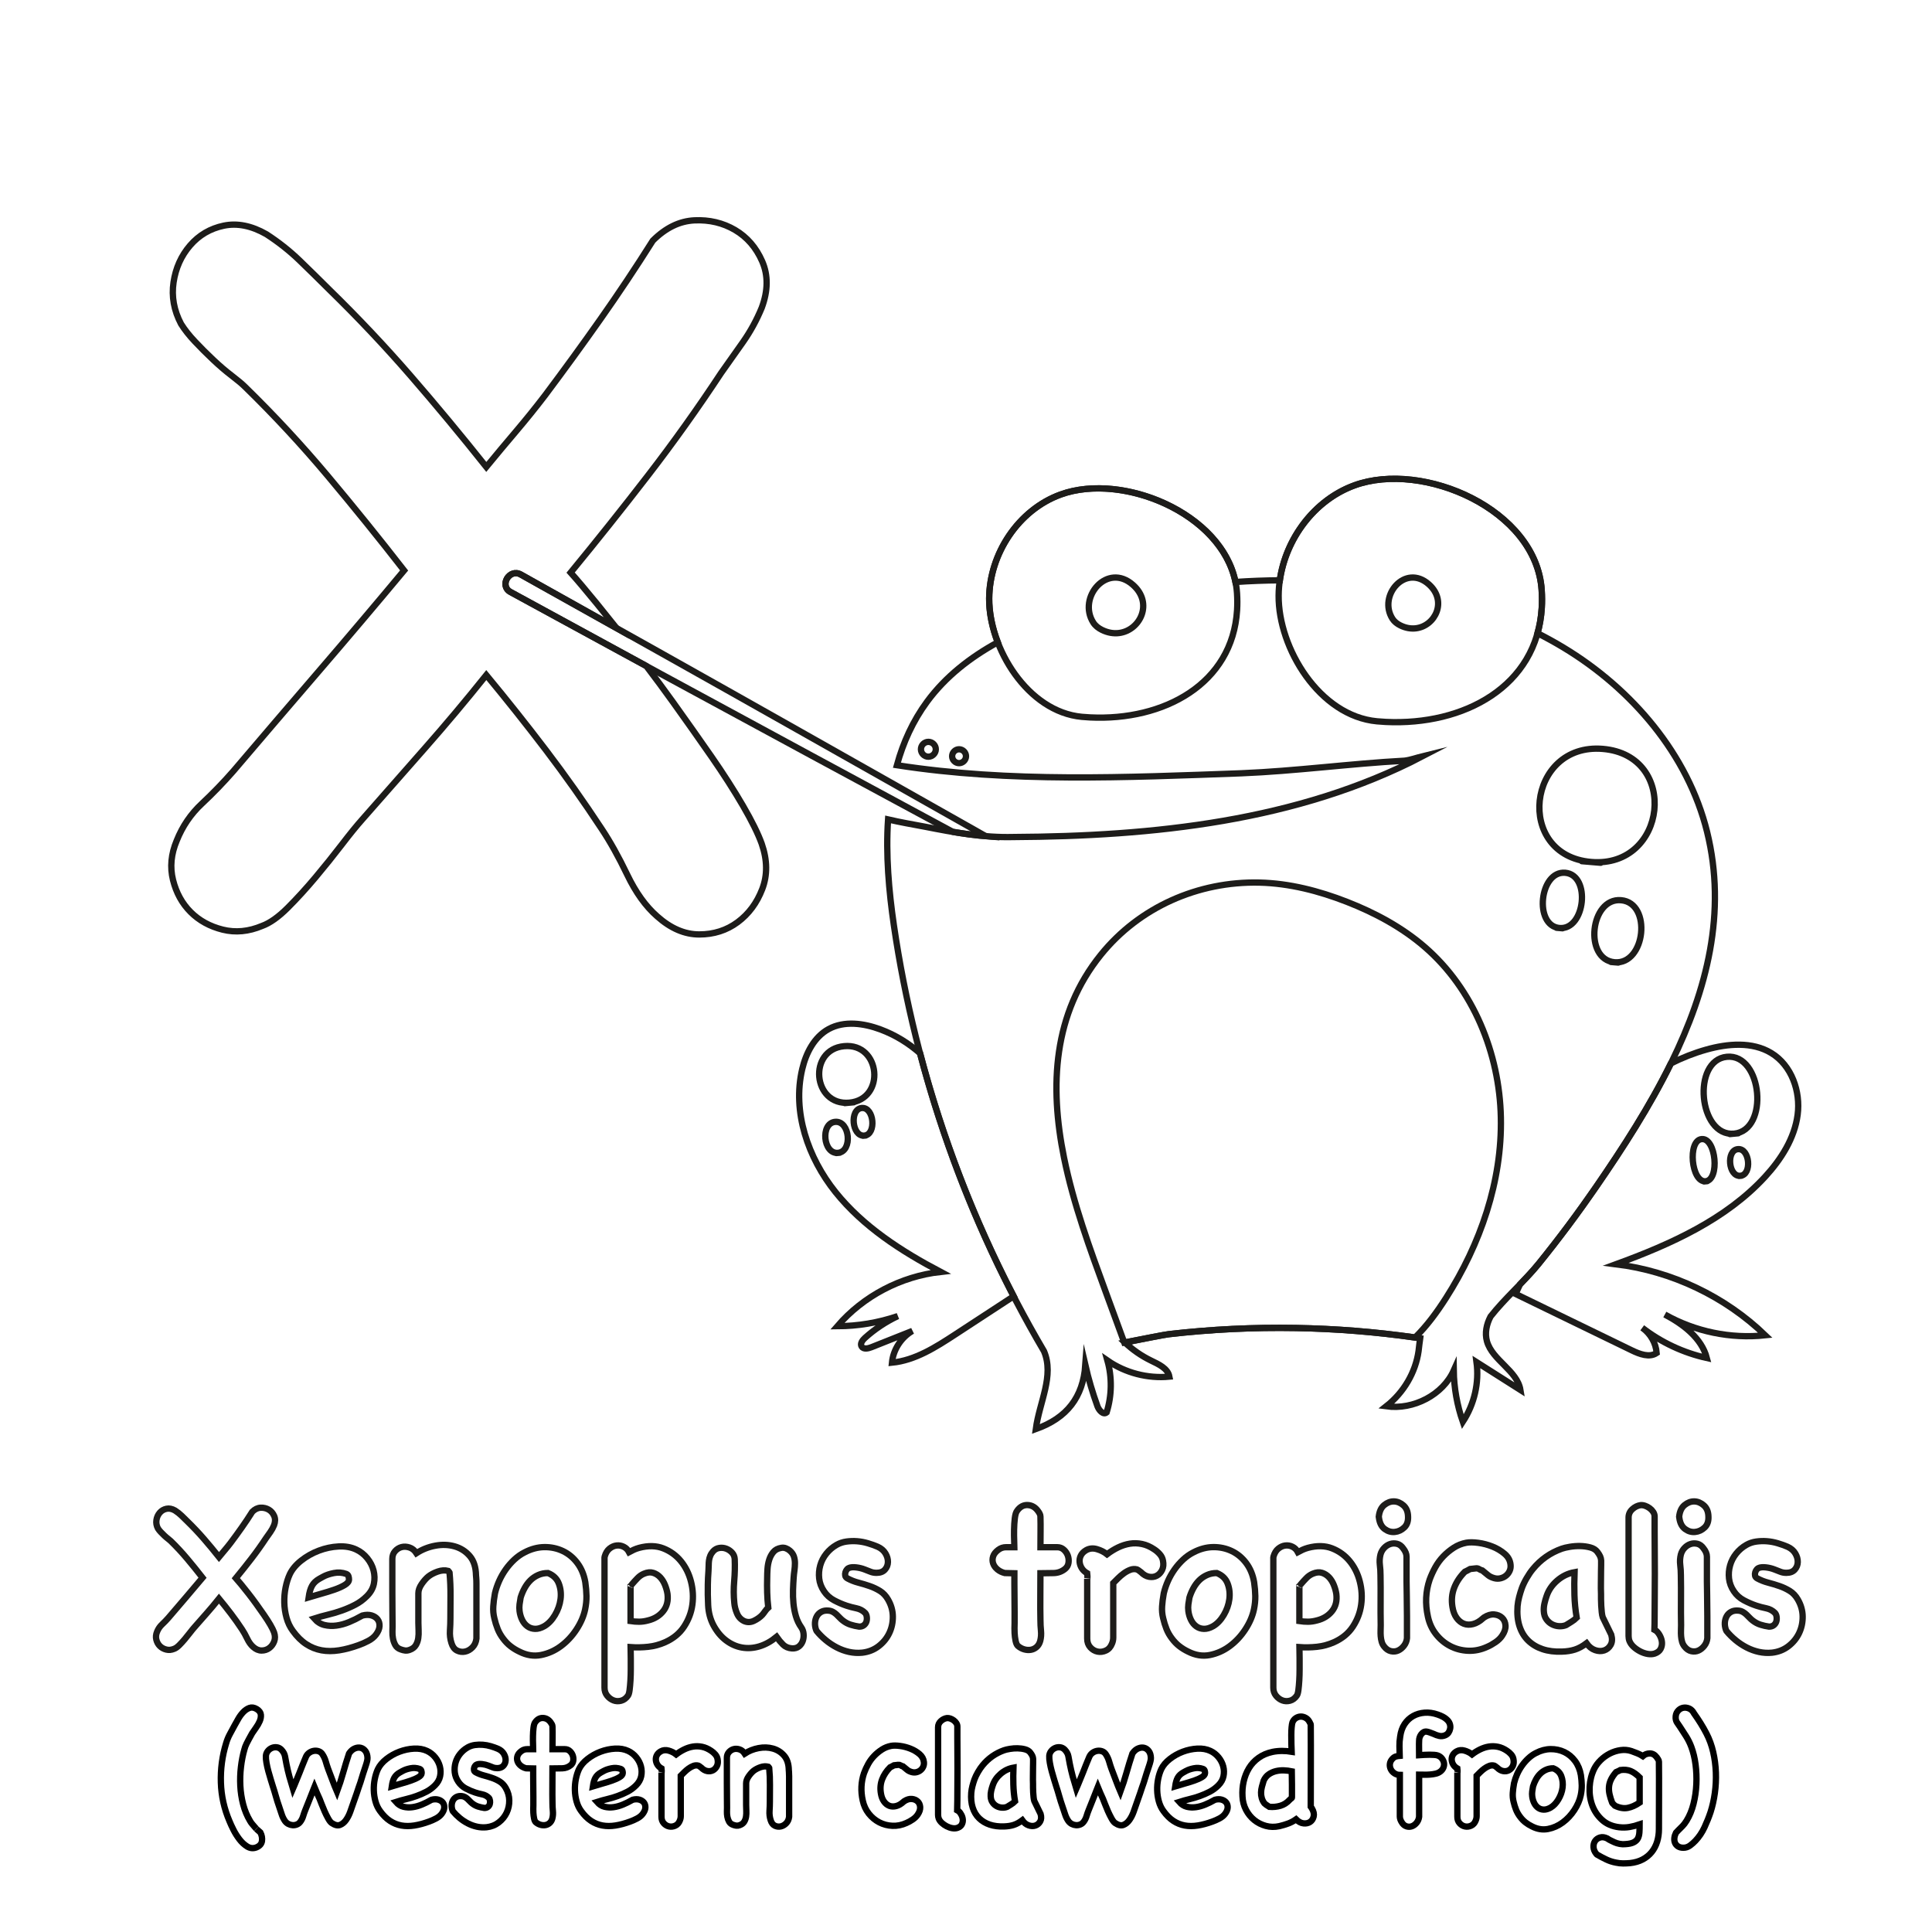 <?xml version="1.0" encoding="utf-8"?>
<!-- Generator: Adobe Illustrator 16.0.0, SVG Export Plug-In . SVG Version: 6.00 Build 0)  -->
<!DOCTYPE svg PUBLIC "-//W3C//DTD SVG 1.1//EN" "http://www.w3.org/Graphics/SVG/1.1/DTD/svg11.dtd">
<svg version="1.1" id="Layer_1" xmlns="http://www.w3.org/2000/svg" xmlns:xlink="http://www.w3.org/1999/xlink" x="0px" y="0px"
	 width="612px" height="612px" viewBox="0 90 612 612" enable-background="new 0 90 612 612" xml:space="preserve">
<path fill="none" stroke="#1D1C1A" stroke-width="2" stroke-miterlimit="10" d="M79.915,568.885
	c0.812-0.812,1.691-1.239,2.638-1.285c0.947-0.044,1.802,0.159,2.57,0.608c0.766,0.45,1.341,1.115,1.725,1.995
	c0.382,0.88,0.372,1.86-0.034,2.942c-0.316,0.767-0.71,1.487-1.184,2.164c-0.473,0.676-0.937,1.33-1.386,1.961
	c-1.488,2.255-3.033,4.419-4.632,6.49c-1.601,2.075-3.236,4.125-4.903,6.155c0.406,0.45,0.957,1.105,1.657,1.961
	c0.699,0.855,1.464,1.815,2.299,2.873c0.833,1.06,1.679,2.188,2.536,3.382c0.855,1.194,1.667,2.344,2.435,3.448
	c0.766,1.105,1.431,2.142,1.995,3.11c0.563,0.971,0.957,1.771,1.184,2.401c0.36,1.037,0.372,1.995,0.034,2.874
	c-0.338,0.879-0.857,1.577-1.556,2.096c-0.7,0.519-1.511,0.778-2.435,0.778c-0.925,0-1.815-0.384-2.671-1.15
	c-0.722-0.631-1.353-1.51-1.894-2.638c-0.541-1.127-1.082-2.097-1.623-2.907c-1.127-1.713-2.299-3.37-3.517-4.971
	c-1.217-1.6-2.479-3.188-3.787-4.768c-1.262,1.579-2.559,3.123-3.889,4.632c-1.33,1.512-2.648,3.01-3.956,4.497
	c-0.361,0.406-0.801,0.947-1.319,1.623c-0.519,0.676-1.071,1.364-1.657,2.062c-0.586,0.699-1.173,1.341-1.758,1.927
	c-0.586,0.585-1.127,0.969-1.623,1.149c-0.857,0.36-1.691,0.44-2.502,0.237c-0.812-0.202-1.488-0.574-2.029-1.116
	c-0.541-0.541-0.913-1.216-1.116-2.027s-0.125-1.646,0.237-2.503c0.36-0.901,0.89-1.679,1.589-2.333
	c0.698-0.652,1.363-1.341,1.995-2.062c1.802-2.118,3.606-4.227,5.41-6.323c1.802-2.096,3.606-4.227,5.41-6.39
	c-1.579-2.028-3.19-4.023-4.835-5.984c-1.646-1.961-3.393-3.843-5.241-5.647c-0.18-0.18-0.462-0.417-0.845-0.71
	s-0.778-0.63-1.184-1.014c-0.406-0.382-0.789-0.766-1.149-1.149c-0.361-0.383-0.654-0.754-0.88-1.116
	c-0.451-0.855-0.608-1.734-0.473-2.638c0.135-0.901,0.484-1.679,1.048-2.333c0.563-0.653,1.273-1.07,2.129-1.252
	c0.856-0.179,1.758,0,2.705,0.542c0.766,0.497,1.465,1.048,2.096,1.656c0.631,0.608,1.262,1.229,1.894,1.859
	c1.802,1.759,3.517,3.574,5.139,5.444c1.623,1.872,3.223,3.799,4.802,5.782c0.63-0.767,1.261-1.521,1.894-2.266
	c0.631-0.744,1.239-1.497,1.825-2.266c1.217-1.622,2.39-3.233,3.517-4.834C77.728,572.256,78.833,570.599,79.915,568.885z"/>
<path fill="none" stroke="#1D1C1A" stroke-width="2" stroke-miterlimit="10" d="M114.809,601.75c1.082-0.271,2.04-0.281,2.874-0.035
	c0.833,0.249,1.476,0.666,1.927,1.252c0.451,0.586,0.653,1.309,0.609,2.163c-0.045,0.857-0.429,1.759-1.149,2.705
	c-0.586,0.768-1.397,1.421-2.435,1.962s-2.006,0.97-2.907,1.285c-2.209,0.811-4.306,1.374-6.289,1.69
	c-1.985,0.315-3.844,0.315-5.579,0c-1.736-0.316-3.359-0.97-4.869-1.961c-1.511-0.99-2.92-2.389-4.227-4.193
	c-0.902-1.216-1.567-2.604-1.995-4.159c-0.429-1.555-0.666-3.145-0.709-4.768c-0.045-1.622,0.089-3.223,0.406-4.801
	c0.314-1.577,0.765-2.997,1.352-4.261c0.766-1.577,1.984-3.021,3.652-4.327c1.667-1.308,3.517-2.344,5.545-3.111
	c2.029-0.766,4.103-1.206,6.222-1.318c2.118-0.112,3.99,0.215,5.613,0.981c1.353,0.632,2.513,1.545,3.483,2.739
	c0.969,1.194,1.633,2.491,1.995,3.889c0.36,1.398,0.394,2.807,0.102,4.226c-0.294,1.42-1.026,2.717-2.198,3.889
	c-1.127,1.128-2.367,2.041-3.719,2.74s-2.75,1.309-4.193,1.825c-1.443,0.52-2.919,0.958-4.429,1.318
	c-1.511,0.361-2.965,0.768-4.362,1.217c0.947,1.082,2.029,1.771,3.246,2.062c1.217,0.293,2.49,0.349,3.82,0.168
	c1.33-0.18,2.671-0.551,4.024-1.115c1.353-0.562,2.614-1.184,3.787-1.859L114.809,601.75z M101.148,590.119
	c-1.038,0.587-1.804,1.318-2.299,2.199c-0.497,0.879-0.857,2.106-1.082,3.685c1.172-0.36,2.49-0.744,3.956-1.149
	c1.464-0.406,2.851-0.834,4.159-1.285c1.307-0.45,2.411-0.947,3.313-1.488c0.902-0.542,1.353-1.127,1.353-1.759
	c0-0.36-0.057-0.709-0.169-1.048c-0.113-0.339-0.35-0.574-0.71-0.709c-1.262-0.45-2.57-0.542-3.922-0.271
	c-1.353,0.271-2.479,0.654-3.381,1.15L101.148,590.119z"/>
<path fill="none" stroke="#1D1C1A" stroke-width="2" stroke-miterlimit="10" d="M150.92,609.054
	c-0.135,1.128-0.553,2.052-1.251,2.772c-0.7,0.721-1.488,1.172-2.367,1.353c-0.879,0.18-1.725,0.066-2.536-0.339
	c-0.812-0.404-1.398-1.194-1.758-2.366c-0.406-1.262-0.564-2.58-0.474-3.956c0.09-1.374,0.135-2.647,0.135-3.82
	c0-2.436,0.01-4.858,0.034-7.27c0.022-2.411-0.079-4.836-0.304-7.271c-0.045-0.089-0.09-0.169-0.135-0.237
	c-0.045-0.066-0.135-0.168-0.271-0.304c-1.037-0.271-2.142-0.203-3.314,0.202c-1.172,0.406-2.164,0.926-2.976,1.556
	c-0.722,0.587-1.432,1.387-2.13,2.401c-0.699,1.014-1.048,1.995-1.048,2.941v9.333c0,0.722,0.023,1.511,0.068,2.366
	c0.044,0.856,0.011,1.691-0.102,2.503c-0.113,0.812-0.371,1.555-0.778,2.23c-0.406,0.676-1.06,1.172-1.961,1.489
	c-0.497,0.18-0.958,0.246-1.386,0.202c-0.429-0.045-0.891-0.159-1.386-0.339c-0.812-0.27-1.397-0.732-1.758-1.387
	c-0.361-0.652-0.609-1.353-0.743-2.096c-0.135-0.744-0.192-1.466-0.169-2.164c0.022-0.699,0.034-1.251,0.034-1.656
	c0-1.037-0.012-2.536-0.034-4.498c-0.023-1.961-0.034-4.023-0.034-6.188s0-4.227,0-6.188c0-1.96,0-3.458,0-4.497
	c0-0.991,0.292-1.814,0.879-2.468c0.585-0.652,1.273-1.082,2.062-1.285c0.788-0.203,1.623-0.158,2.502,0.136
	c0.879,0.293,1.611,0.89,2.197,1.792c1.803-1.171,3.787-1.961,5.951-2.366c2.164-0.406,4.203-0.339,6.12,0.203
	c1.916,0.541,3.517,1.555,4.801,3.043c1.285,1.488,1.95,3.539,1.995,6.154c0,0.09,0.022,0.361,0.067,0.812
	c0.044,0.451,0.067,1.082,0.067,1.894L150.92,609.054L150.92,609.054z"/>
<path fill="none" stroke="#1D1C1A" stroke-width="2" stroke-miterlimit="10" d="M156.802,594.649
	c0.315-1.307,0.755-2.59,1.319-3.854c0.563-1.262,1.251-2.468,2.062-3.618c0.812-1.148,1.725-2.197,2.739-3.144
	c1.015-0.947,2.107-1.714,3.28-2.3c2.073-1.083,4.159-1.634,6.255-1.656s4.046,0.395,5.849,1.251
	c1.803,0.855,3.336,2.129,4.599,3.82c1.262,1.691,2.096,3.709,2.502,6.053c0.225,1.533,0.348,2.987,0.372,4.361
	c0.022,1.376-0.125,2.807-0.439,4.295c-0.451,2.12-1.364,4.227-2.739,6.322c-1.375,2.098-3.021,3.855-4.937,5.275
	c-1.917,1.42-4.013,2.355-6.289,2.807c-2.277,0.449-4.564,0.089-6.864-1.083c-1.038-0.497-1.973-1.071-2.806-1.724
	c-0.835-0.652-1.589-1.432-2.266-2.333c-0.767-0.991-1.364-2.028-1.792-3.111c-0.429-1.082-0.778-2.208-1.048-3.381
	c-0.316-1.262-0.429-2.536-0.338-3.82c0.09-1.285,0.248-2.536,0.473-3.754L156.802,594.649z M164.917,596.069
	c-0.135,0.723-0.249,1.433-0.338,2.13c-0.09,0.7-0.09,1.41,0,2.13c0.135,1.037,0.416,1.984,0.845,2.84
	c0.428,0.857,0.991,1.533,1.691,2.029c0.698,0.497,1.498,0.755,2.4,0.777c0.901,0.023,1.87-0.259,2.908-0.846
	c1.307-0.766,2.435-1.949,3.381-3.55c0.947-1.6,1.532-3.269,1.758-5.005c0.226-1.734,0.044-3.38-0.541-4.936
	c-0.586-1.556-1.736-2.671-3.45-3.348c-1.127,0-2.164,0.215-3.11,0.643c-0.947,0.429-1.77,0.991-2.468,1.69
	c-0.7,0.7-1.309,1.521-1.826,2.469C165.649,594.041,165.232,595.033,164.917,596.069z"/>
<path fill="none" stroke="#1D1C1A" stroke-width="2" stroke-miterlimit="10" d="M191.56,583.019
	c0.316-1.083,0.822-1.904,1.521-2.468c0.698-0.564,1.441-0.891,2.231-0.981c0.788-0.089,1.543,0.045,2.266,0.406
	c0.721,0.361,1.286,0.924,1.691,1.69c0.497-0.271,0.992-0.519,1.488-0.744c0.496-0.226,1.059-0.428,1.691-0.608
	c2.884-0.767,5.444-0.71,7.675,0.169c2.231,0.879,4.092,2.231,5.579,4.058c1.487,1.825,2.546,3.967,3.178,6.424
	c0.63,2.458,0.778,4.913,0.44,7.371c-0.338,2.458-1.208,4.756-2.604,6.898c-1.398,2.142-3.404,3.798-6.019,4.971
	c-1.715,0.765-3.506,1.251-5.376,1.453c-1.872,0.203-3.732,0.236-5.579,0.102c0,0.044,0.01,0.405,0.033,1.083
	c0.022,0.675,0.035,1.532,0.035,2.568c0,1.037,0,2.164,0,3.382c0,1.217-0.035,2.389-0.102,3.516c-0.068,1.127-0.159,2.13-0.271,3.01
	c-0.113,0.879-0.282,1.476-0.507,1.792c-0.586,0.855-1.308,1.396-2.164,1.623c-0.856,0.225-1.668,0.191-2.435-0.102
	c-0.767-0.294-1.432-0.789-1.995-1.488c-0.565-0.7-0.846-1.544-0.846-2.537v-41.183L191.56,583.019z M200.216,591.81
	c-0.136,0.226-0.203,0.327-0.203,0.304c0-0.021-0.091,0.058-0.271,0.237v11.158c0.901,0.135,1.802,0.202,2.705,0.202
	c0.902,0,1.849-0.136,2.841-0.406c2.028-0.496,3.628-1.475,4.802-2.942c1.171-1.464,1.622-3.278,1.353-5.443
	c-0.136-0.902-0.396-1.837-0.778-2.807c-0.384-0.969-0.891-1.793-1.521-2.468c-0.632-0.676-1.375-1.149-2.231-1.42
	c-0.856-0.27-1.825-0.18-2.907,0.271c-0.767,0.315-1.454,0.788-2.062,1.42C201.332,590.548,200.757,591.179,200.216,591.81z"/>
<path fill="none" stroke="#1D1C1A" stroke-width="2" stroke-miterlimit="10" d="M253.841,605.537
	c0.405,0.587,0.643,1.274,0.709,2.062c0.067,0.789-0.023,1.533-0.27,2.231c-0.248,0.7-0.653,1.273-1.216,1.725
	c-0.564,0.45-1.296,0.652-2.198,0.608c-1.173-0.091-2.12-0.497-2.841-1.218c-0.721-0.72-1.397-1.531-2.027-2.435
	c-1.758,1.442-3.574,2.445-5.444,3.01c-1.872,0.562-3.709,0.687-5.512,0.371c-1.803-0.316-3.495-1.071-5.072-2.266
	c-1.578-1.193-2.908-2.807-3.99-4.834c-0.993-1.894-1.544-3.991-1.657-6.289c-0.113-2.299-0.146-4.485-0.101-6.56
	c0-0.721,0.022-1.431,0.067-2.13c0.043-0.698,0.089-1.431,0.135-2.198c0.044-0.585,0.067-1.16,0.067-1.723
	c0-0.563,0.034-1.094,0.102-1.591c0.067-0.496,0.202-0.991,0.405-1.488c0.203-0.495,0.507-0.969,0.913-1.42
	c0.542-0.585,1.194-0.934,1.961-1.048c0.766-0.112,1.498-0.034,2.198,0.237c0.699,0.27,1.308,0.688,1.825,1.252
	c0.518,0.563,0.8,1.251,0.845,2.062c0.09,2.3,0.034,4.622-0.167,6.966c-0.203,2.345-0.192,4.644,0.034,6.897
	c0.089,1.084,0.371,2.188,0.846,3.314c0.473,1.127,1.228,1.938,2.265,2.435c1.035,0.451,2.083,0.418,3.145-0.102
	c1.059-0.518,1.927-1.138,2.604-1.858c0.315-0.361,0.62-0.755,0.912-1.186c0.293-0.428,0.62-0.8,0.981-1.115
	c-0.181-1.577-0.293-3.154-0.339-4.732c-0.045-1.578-0.045-3.155,0-4.733c0-0.855,0.035-1.793,0.102-2.807
	c0.067-1.015,0.248-1.983,0.541-2.908c0.294-0.924,0.732-1.734,1.318-2.435c0.586-0.699,1.42-1.138,2.502-1.318
	c0.497-0.09,0.982-0.045,1.454,0.136c0.473,0.18,0.889,0.429,1.251,0.744c0.63,0.541,1.058,1.148,1.286,1.825
	c0.225,0.676,0.338,1.397,0.338,2.163c0,0.768-0.058,1.544-0.169,2.333c-0.114,0.79-0.192,1.521-0.237,2.198
	c-0.09,1.263-0.159,2.593-0.203,3.99c-0.045,1.398,0,2.796,0.135,4.193c0.136,1.398,0.395,2.75,0.778,4.058
	C252.5,603.261,253.074,604.455,253.841,605.537z"/>
<path fill="none" stroke="#1D1C1A" stroke-width="2" stroke-miterlimit="10" d="M258.506,606.281
	c-0.27-0.766-0.384-1.521-0.338-2.265c0.044-0.744,0.237-1.42,0.575-2.028c0.337-0.608,0.822-1.083,1.454-1.42
	c0.63-0.339,1.396-0.462,2.299-0.371c0.496,0.045,0.947,0.181,1.353,0.405c0.406,0.226,0.778,0.497,1.116,0.811
	c0.338,0.317,0.676,0.654,1.014,1.015c0.339,0.361,0.687,0.676,1.049,0.947c0.766,0.586,1.577,1.014,2.435,1.285
	c0.855,0.27,1.758,0.473,2.705,0.609c0.631,0,1.138-0.159,1.521-0.474c0.382-0.315,0.643-0.699,0.778-1.149
	c0.136-0.45,0.169-0.935,0.102-1.455c-0.067-0.518-0.237-0.934-0.507-1.25c-0.767-0.767-1.701-1.263-2.806-1.489
	c-1.106-0.225-2.129-0.495-3.076-0.811c-1.353-0.45-2.683-1.025-3.99-1.724c-1.309-0.699-2.368-1.657-3.178-2.874
	c-0.857-1.262-1.364-2.604-1.521-4.022c-0.158-1.421-0.045-2.807,0.338-4.16c0.383-1.353,1.024-2.591,1.927-3.719
	c0.901-1.127,1.983-2.052,3.246-2.772c0.947-0.541,1.983-0.89,3.111-1.048c1.126-0.158,2.266-0.191,3.415-0.102
	c1.15,0.09,2.288,0.304,3.415,0.643c1.127,0.338,2.164,0.71,3.111,1.115c1.083,0.497,1.894,1.195,2.435,2.097
	c0.542,0.902,0.801,1.815,0.778,2.739c-0.023,0.925-0.338,1.724-0.946,2.4c-0.609,0.676-1.5,1.015-2.671,1.015
	c-0.722,0-1.376-0.124-1.961-0.371c-0.586-0.247-1.195-0.484-1.825-0.71c-0.812-0.316-1.691-0.529-2.638-0.643
	s-1.714-0.057-2.299,0.168c-0.181,0.046-0.384,0.192-0.608,0.439c-0.227,0.249-0.396,0.553-0.507,0.913
	c-0.113,0.361-0.135,0.723-0.067,1.083c0.067,0.361,0.304,0.652,0.709,0.879c1.083,0.587,2.231,1.038,3.45,1.353
	c1.216,0.317,2.41,0.677,3.583,1.083c1.171,0.405,2.265,0.925,3.279,1.556c1.015,0.631,1.86,1.533,2.536,2.705
	c0.992,1.714,1.499,3.506,1.521,5.376c0.022,1.871-0.349,3.617-1.116,5.239c-0.767,1.623-1.894,3.01-3.38,4.159
	c-1.488,1.149-3.225,1.837-5.208,2.062c-1.397,0.136-2.772,0.057-4.125-0.236c-1.353-0.294-2.661-0.768-3.921-1.42
	c-1.263-0.654-2.436-1.431-3.517-2.333c-1.083-0.902-2.029-1.849-2.841-2.841L258.506,606.281z"/>
<path fill="none" stroke="#1D1C1A" stroke-width="2" stroke-miterlimit="10" d="M318.285,588.293
	c-0.904-0.225-1.681-0.608-2.333-1.149c-0.653-0.541-1.105-1.172-1.353-1.894c-0.248-0.722-0.248-1.466,0-2.231
	c0.247-0.767,0.801-1.465,1.656-2.097c0.721-0.541,1.532-0.812,2.436-0.812c0.901,0,1.779,0,2.638,0
	c0-0.315-0.023-1.003-0.068-2.062c-0.045-1.058-0.057-2.22-0.033-3.481c0.021-1.262,0.102-2.469,0.236-3.617
	c0.136-1.15,0.383-1.951,0.745-2.401c0.901-1.262,2.017-1.86,3.347-1.793s2.423,0.71,3.279,1.927
	c0.18,0.227,0.349,0.497,0.507,0.812c0.158,0.316,0.238,0.608,0.238,0.88c0.043,1.622,0.056,3.246,0.033,4.869
	c-0.023,1.622-0.033,3.246-0.033,4.868h5.342c0.811,0,1.51,0.271,2.096,0.812s1.004,1.173,1.251,1.894
	c0.247,0.722,0.316,1.467,0.203,2.231c-0.113,0.768-0.462,1.397-1.048,1.894c-1.037,0.856-2.243,1.309-3.618,1.353
	c-1.375,0.045-2.784,0.067-4.226,0.067c0,2.48-0.013,4.959-0.035,7.438c-0.022,2.48-0.011,4.959,0.035,7.438
	c0,1.083,0.057,2.188,0.168,3.314c0.113,1.127,0.035,2.208-0.236,3.246c-0.227,0.812-0.609,1.453-1.15,1.927
	c-0.541,0.473-1.149,0.766-1.825,0.879s-1.376,0.068-2.097-0.135c-0.722-0.203-1.397-0.575-2.028-1.116
	c-0.316-0.315-0.552-0.854-0.709-1.622c-0.159-0.767-0.261-1.577-0.305-2.435c-0.045-0.991-0.045-2.051,0-3.179
	c0-0.901,0-2.072,0-3.516c0-1.441-0.013-2.942-0.034-4.497c-0.023-1.556-0.034-3.031-0.034-4.43c0-1.396,0-2.502,0-3.313
	L318.285,588.293z"/>
<path fill="none" stroke="#1D1C1A" stroke-width="2" stroke-miterlimit="10" d="M344.455,589.949
	c0.044-0.293,0.021-0.821-0.067-1.589c-0.722-0.405-1.285-0.925-1.691-1.556c-0.405-0.63-0.643-1.308-0.709-2.027
	c-0.067-0.722,0.066-1.409,0.405-2.062s0.89-1.207,1.656-1.657c1.036-0.586,2.175-0.699,3.415-0.338
	c1.239,0.36,2.311,0.901,3.213,1.622c1.126-0.855,2.299-1.577,3.516-2.164c1.218-0.585,2.457-0.981,3.72-1.185
	c1.262-0.202,2.546-0.168,3.854,0.102c1.308,0.271,2.592,0.835,3.855,1.692c0.63,0.404,1.216,0.911,1.757,1.521
	c0.542,0.608,0.881,1.296,1.016,2.062c0.225,1.127,0.135,2.107-0.271,2.941c-0.406,0.834-0.971,1.443-1.691,1.826
	c-0.722,0.383-1.533,0.497-2.436,0.338c-0.902-0.157-1.757-0.643-2.568-1.454c-0.271-0.18-0.463-0.326-0.574-0.439
	c-0.114-0.112-0.351-0.259-0.711-0.439c-0.722-0.181-1.432-0.137-2.129,0.135c-0.7,0.271-1.376,0.643-2.028,1.116
	c-0.653,0.472-1.262,0.991-1.825,1.555c-0.564,0.564-1.071,1.071-1.521,1.521v17.244c0,0.676-0.135,1.331-0.405,1.962
	c-0.406,1.035-1.049,1.758-1.927,2.162c-0.88,0.406-1.759,0.52-2.639,0.34c-0.879-0.181-1.645-0.632-2.299-1.353
	c-0.653-0.723-0.98-1.646-0.98-2.772v-18.935C344.388,590.3,344.41,590.244,344.455,589.949z"/>
<path fill="none" stroke="#1D1C1A" stroke-width="2" stroke-miterlimit="10" d="M368.664,594.649
	c0.315-1.307,0.754-2.59,1.318-3.854c0.563-1.262,1.251-2.468,2.062-3.618c0.812-1.148,1.725-2.197,2.739-3.144
	c1.015-0.947,2.106-1.714,3.279-2.3c2.073-1.083,4.159-1.634,6.256-1.656s4.046,0.395,5.851,1.251
	c1.802,0.855,3.335,2.129,4.599,3.82c1.262,1.691,2.096,3.709,2.501,6.053c0.226,1.533,0.35,2.987,0.373,4.361
	c0.021,1.376-0.125,2.807-0.44,4.295c-0.451,2.12-1.364,4.227-2.739,6.322c-1.376,2.098-3.021,3.855-4.936,5.275
	c-1.918,1.42-4.015,2.355-6.289,2.807c-2.277,0.449-4.565,0.089-6.864-1.083c-1.037-0.497-1.974-1.071-2.807-1.724
	c-0.834-0.652-1.59-1.432-2.265-2.333c-0.768-0.991-1.364-2.028-1.792-3.111c-0.43-1.082-0.778-2.208-1.049-3.381
	c-0.317-1.262-0.429-2.536-0.339-3.82c0.089-1.285,0.247-2.536,0.473-3.754L368.664,594.649z M376.778,596.069
	c-0.136,0.723-0.248,1.433-0.339,2.13c-0.09,0.7-0.09,1.41,0,2.13c0.137,1.037,0.417,1.984,0.847,2.84
	c0.427,0.857,0.99,1.533,1.69,2.029c0.698,0.497,1.498,0.755,2.4,0.777c0.901,0.023,1.871-0.259,2.908-0.846
	c1.308-0.766,2.436-1.949,3.381-3.55c0.946-1.6,1.532-3.269,1.758-5.005c0.225-1.734,0.044-3.38-0.541-4.936
	c-0.587-1.556-1.736-2.671-3.449-3.348c-1.128,0-2.164,0.215-3.111,0.643c-0.946,0.429-1.77,0.991-2.468,1.69
	c-0.7,0.7-1.308,1.521-1.825,2.469C377.511,594.041,377.094,595.033,376.778,596.069z"/>
<path fill="none" stroke="#1D1C1A" stroke-width="2" stroke-miterlimit="10" d="M403.422,583.019
	c0.315-1.083,0.822-1.904,1.521-2.468c0.698-0.564,1.441-0.891,2.231-0.981c0.788-0.089,1.543,0.045,2.265,0.406
	c0.721,0.361,1.285,0.924,1.691,1.69c0.495-0.271,0.99-0.519,1.487-0.744c0.496-0.226,1.059-0.428,1.691-0.608
	c2.885-0.767,5.444-0.71,7.675,0.169c2.231,0.879,4.093,2.231,5.579,4.058c1.487,1.825,2.547,3.967,3.178,6.424
	c0.631,2.458,0.778,4.913,0.44,7.371c-0.339,2.458-1.207,4.756-2.604,6.898c-1.397,2.142-3.403,3.798-6.018,4.971
	c-1.715,0.765-3.507,1.251-5.376,1.453c-1.872,0.203-3.731,0.236-5.579,0.102c0,0.044,0.012,0.405,0.034,1.083
	c0.022,0.675,0.034,1.532,0.034,2.568c0,1.037,0,2.164,0,3.382c0,1.217-0.034,2.389-0.102,3.516s-0.158,2.13-0.27,3.01
	c-0.113,0.879-0.282,1.476-0.507,1.792c-0.587,0.855-1.31,1.396-2.164,1.623c-0.856,0.225-1.669,0.191-2.436-0.102
	c-0.768-0.294-1.432-0.789-1.995-1.488c-0.564-0.7-0.845-1.544-0.845-2.537v-41.183L403.422,583.019z M412.077,591.81
	c-0.135,0.226-0.202,0.327-0.202,0.304c0-0.021-0.091,0.058-0.271,0.237v11.158c0.901,0.135,1.802,0.202,2.705,0.202
	c0.901,0,1.849-0.136,2.841-0.406c2.028-0.496,3.628-1.475,4.802-2.942c1.171-1.464,1.622-3.278,1.353-5.443
	c-0.136-0.902-0.396-1.837-0.778-2.807c-0.384-0.969-0.891-1.793-1.521-2.468c-0.632-0.676-1.375-1.149-2.231-1.42
	c-0.855-0.27-1.824-0.18-2.908,0.271c-0.767,0.315-1.453,0.788-2.062,1.42C413.193,590.548,412.618,591.179,412.077,591.81z"/>
<path fill="none" stroke="#1D1C1A" stroke-width="2" stroke-miterlimit="10" d="M436.76,570.44c0.18-1.669,0.753-2.896,1.723-3.686
	c0.97-0.788,1.996-1.172,3.077-1.149c1.083,0.023,2.085,0.44,3.01,1.251c0.923,0.812,1.408,1.961,1.454,3.45
	c0.089,1.532-0.305,2.716-1.185,3.55c-0.88,0.835-1.883,1.309-3.009,1.419c-1.128,0.114-2.188-0.19-3.179-0.912
	c-0.992-0.721-1.601-1.871-1.825-3.449L436.76,570.44z M445.686,608.918c-0.09,0.903-0.405,1.702-0.946,2.401
	c-0.541,0.698-1.161,1.206-1.86,1.521c-0.7,0.315-1.454,0.383-2.265,0.203c-0.812-0.181-1.533-0.676-2.164-1.488
	c-0.361-0.451-0.62-0.957-0.777-1.521c-0.16-0.563-0.261-1.149-0.305-1.758c-0.046-0.607-0.058-1.217-0.035-1.825
	s0.035-1.16,0.035-1.656c-0.046-2.66-0.058-5.297-0.035-7.913c0.022-2.613,0.012-5.251-0.034-7.912c0-1.083-0.067-2.176-0.202-3.279
	c-0.136-1.104-0.067-2.198,0.202-3.28c0.226-0.811,0.619-1.51,1.184-2.096c0.563-0.586,1.194-0.991,1.895-1.217
	c0.699-0.226,1.42-0.247,2.163-0.067c0.745,0.181,1.388,0.653,1.928,1.42c0.721,0.903,1.082,1.791,1.082,2.67s0,1.951,0,3.213
	c0,1.533,0,3.066,0,4.599c0,1.533,0.022,3.044,0.067,4.53c0.044,2.164,0.067,4.328,0.067,6.492c0,2.163,0,4.327,0,6.491
	L445.686,608.918L445.686,608.918z"/>
<path fill="none" stroke="#1D1C1A" stroke-width="2" stroke-miterlimit="10" d="M470.1,602.359c1.126-0.721,2.197-1.036,3.212-0.947
	c1.015,0.091,1.849,0.44,2.502,1.049s1.014,1.42,1.083,2.435c0.067,1.015-0.282,2.086-1.048,3.213
	c-0.497,0.768-1.208,1.466-2.13,2.097c-0.925,0.63-1.816,1.126-2.672,1.488c-1.983,0.901-3.99,1.308-6.018,1.217
	c-2.028-0.091-3.912-0.587-5.647-1.488c-1.736-0.901-3.235-2.152-4.497-3.753c-1.263-1.6-2.12-3.46-2.569-5.579
	c-0.903-4.058-0.723-7.957,0.541-11.699c0.495-1.353,1.092-2.659,1.792-3.922c0.699-1.263,1.544-2.41,2.537-3.449
	c0.991-1.036,2.096-1.949,3.313-2.739c1.217-0.788,2.546-1.318,3.99-1.59c0.99-0.18,2.255-0.168,3.787,0.035
	c1.532,0.202,3.031,0.598,4.497,1.184s2.749,1.353,3.854,2.299c1.105,0.947,1.725,2.075,1.86,3.381c0.089,0.723,0,1.387-0.271,1.995
	c-0.271,0.609-0.653,1.116-1.149,1.521c-0.496,0.406-1.072,0.688-1.725,0.846c-0.653,0.158-1.318,0.146-1.995-0.034
	c-0.811-0.226-1.453-0.529-1.926-0.913c-0.474-0.383-1.094-0.89-1.86-1.521c-0.361-0.09-0.699-0.237-1.014-0.44
	c-0.316-0.202-0.654-0.28-1.015-0.236l-1.825,0.202c-0.316,0.182-0.608,0.339-0.879,0.474s-0.542,0.27-0.812,0.404
	c-1.534,1.534-2.661,3.236-3.382,5.106c-0.721,1.872-0.902,3.889-0.541,6.053c0.226,1.398,0.665,2.548,1.318,3.449
	c0.652,0.902,1.42,1.521,2.301,1.859c0.878,0.339,1.848,0.372,2.907,0.102c1.058-0.271,2.105-0.88,3.145-1.825L470.1,602.359z"/>
<path fill="none" stroke="#1D1C1A" stroke-width="2" stroke-miterlimit="10" d="M510.402,607.836c0.36,1.31,0.293,2.391-0.203,3.248
	c-0.497,0.854-1.185,1.43-2.062,1.723c-0.88,0.294-1.837,0.26-2.874-0.102c-1.036-0.36-1.938-1.082-2.705-2.164
	c-1.262,0.948-2.49,1.613-3.685,1.996c-1.195,0.383-2.56,0.598-4.093,0.643c-2.299,0.09-4.35-0.169-6.153-0.777
	s-3.325-1.521-4.564-2.74c-1.241-1.216-2.154-2.738-2.74-4.563c-0.586-1.826-0.788-3.933-0.607-6.323
	c0.089-0.991,0.259-1.961,0.507-2.908c0.246-0.946,0.528-1.87,0.845-2.772c0.361-0.99,0.868-2.051,1.521-3.177
	c0.652-1.128,1.318-2.098,1.995-2.908c2.435-2.976,5.478-5.116,9.13-6.425c0.63-0.225,1.487-0.428,2.569-0.608
	c1.082-0.18,2.175-0.259,3.278-0.237c1.105,0.023,2.164,0.169,3.179,0.44c1.014,0.27,1.769,0.744,2.265,1.42
	c0.406,0.541,0.699,1.014,0.88,1.42c0.18,0.405,0.281,0.834,0.305,1.285c0.021,0.45,0.021,0.936,0,1.453
	c-0.023,0.52-0.034,1.161-0.034,1.928c0,1.262-0.013,2.491-0.034,3.685c-0.023,1.194-0.013,2.4,0.034,3.617c0,0.406,0,0.937,0,1.59
	c0,0.654,0.021,1.341,0.067,2.062c0.044,0.723,0.101,1.41,0.168,2.062c0.067,0.653,0.168,1.184,0.305,1.59L510.402,607.836z
	 M496.065,604.794c0.496-0.315,1.059-0.665,1.691-1.049c0.63-0.383,1.193-0.822,1.69-1.318c-0.405-2.389-0.643-4.778-0.71-7.168
	c-0.066-2.39-0.057-4.802,0.035-7.235c-2.029,0.361-3.855,1.239-5.478,2.638c-1.623,1.397-2.751,3.043-3.382,4.936
	c-0.269,0.768-0.497,1.556-0.676,2.367c-0.18,0.811-0.248,1.601-0.203,2.366c0.045,1.037,0.315,1.905,0.812,2.604
	c0.496,0.701,1.092,1.229,1.793,1.59c0.698,0.362,1.441,0.564,2.231,0.608C494.657,605.177,495.39,605.063,496.065,604.794z"/>
<path fill="none" stroke="#1D1C1A" stroke-width="2" stroke-miterlimit="10" d="M524.672,606.619
	c0.496,0.45,0.912,1.025,1.252,1.724c0.338,0.7,0.518,1.397,0.541,2.097c0.021,0.699-0.137,1.353-0.474,1.961
	s-0.936,1.07-1.792,1.387c-0.676,0.225-1.42,0.27-2.231,0.136c-0.811-0.135-1.612-0.406-2.4-0.812
	c-0.79-0.406-1.488-0.891-2.097-1.454c-0.608-0.564-1.048-1.184-1.318-1.859c-0.09-0.226-0.158-0.484-0.203-0.777
	c-0.044-0.294-0.066-0.552-0.066-0.778v-37.531c0-1.036,0.395-1.916,1.184-2.638c0.788-0.721,1.657-1.149,2.604-1.285
	c0.45-0.044,0.935,0.023,1.453,0.203c0.519,0.181,1.004,0.439,1.455,0.777c0.449,0.338,0.822,0.733,1.115,1.184
	c0.293,0.451,0.439,0.926,0.439,1.42c0,1.173,0,2.729,0,4.666c0,1.938,0.012,4.058,0.035,6.357c0.021,2.3,0.034,4.679,0.034,7.134
	c0,2.459-0.013,4.812-0.034,7.066c-0.024,2.256-0.035,4.318-0.035,6.188c0,1.871-0.022,3.37-0.066,4.497L524.672,606.619z"/>
<path fill="none" stroke="#1D1C1A" stroke-width="2" stroke-miterlimit="10" d="M531.907,570.44
	c0.181-1.669,0.754-2.896,1.725-3.686c0.969-0.788,1.995-1.172,3.076-1.149c1.083,0.023,2.085,0.44,3.01,1.251
	c0.924,0.812,1.409,1.961,1.454,3.45c0.089,1.532-0.306,2.716-1.185,3.55c-0.88,0.835-1.883,1.309-3.01,1.419
	c-1.127,0.114-2.187-0.19-3.178-0.912c-0.992-0.721-1.6-1.871-1.825-3.449L531.907,570.44z M540.834,608.918
	c-0.09,0.903-0.405,1.702-0.946,2.401c-0.541,0.698-1.161,1.206-1.86,1.521c-0.699,0.315-1.454,0.383-2.265,0.203
	c-0.812-0.181-1.534-0.676-2.164-1.488c-0.362-0.451-0.621-0.957-0.778-1.521c-0.159-0.563-0.26-1.149-0.304-1.758
	c-0.046-0.607-0.058-1.217-0.034-1.825c0.021-0.608,0.034-1.16,0.034-1.656c-0.046-2.66-0.058-5.297-0.034-7.913
	c0.021-2.613,0.011-5.251-0.035-7.912c0-1.083-0.066-2.176-0.202-3.279c-0.136-1.104-0.067-2.198,0.202-3.28
	c0.226-0.811,0.62-1.51,1.185-2.096c0.563-0.586,1.193-0.991,1.894-1.217c0.698-0.226,1.42-0.247,2.164-0.067
	c0.744,0.181,1.387,0.653,1.926,1.42c0.722,0.903,1.084,1.791,1.084,2.67s0,1.951,0,3.213c0,1.533,0,3.066,0,4.599
	c0,1.533,0.021,3.044,0.066,4.53c0.044,2.164,0.067,4.328,0.067,6.492c0,2.163,0,4.327,0,6.491L540.834,608.918L540.834,608.918z"/>
<path fill="none" stroke="#1D1C1A" stroke-width="2" stroke-miterlimit="10" d="M546.717,606.281
	c-0.27-0.766-0.384-1.521-0.339-2.265c0.044-0.744,0.237-1.42,0.574-2.028s0.823-1.083,1.454-1.42
	c0.631-0.339,1.396-0.462,2.3-0.371c0.496,0.045,0.947,0.181,1.353,0.405c0.405,0.226,0.777,0.497,1.115,0.811
	c0.339,0.317,0.676,0.654,1.015,1.015c0.338,0.361,0.687,0.676,1.048,0.947c0.767,0.586,1.577,1.014,2.436,1.285
	c0.854,0.27,1.758,0.473,2.705,0.609c0.63,0,1.137-0.159,1.521-0.474c0.383-0.315,0.643-0.699,0.777-1.149
	c0.137-0.45,0.169-0.935,0.103-1.455c-0.067-0.518-0.238-0.934-0.508-1.25c-0.767-0.767-1.702-1.263-2.806-1.489
	c-1.106-0.225-2.13-0.495-3.077-0.811c-1.353-0.45-2.683-1.025-3.99-1.724c-1.309-0.699-2.367-1.657-3.178-2.874
	c-0.856-1.262-1.364-2.604-1.521-4.022c-0.158-1.421-0.045-2.807,0.339-4.16c0.383-1.353,1.024-2.591,1.926-3.719
	c0.901-1.127,1.983-2.052,3.246-2.772c0.948-0.541,1.983-0.89,3.111-1.048c1.127-0.158,2.266-0.191,3.415-0.102
	c1.15,0.09,2.287,0.304,3.415,0.643c1.127,0.338,2.163,0.71,3.11,1.115c1.083,0.497,1.895,1.195,2.436,2.097
	c0.541,0.902,0.8,1.815,0.777,2.739c-0.022,0.925-0.338,1.724-0.946,2.4c-0.608,0.676-1.499,1.015-2.672,1.015
	c-0.722,0-1.375-0.124-1.96-0.371c-0.587-0.247-1.195-0.484-1.826-0.71c-0.812-0.316-1.69-0.529-2.638-0.643
	c-0.946-0.113-1.714-0.057-2.3,0.168c-0.181,0.046-0.384,0.192-0.607,0.439c-0.227,0.249-0.396,0.553-0.508,0.913
	c-0.113,0.361-0.135,0.723-0.066,1.083c0.066,0.361,0.304,0.652,0.709,0.879c1.082,0.587,2.231,1.038,3.449,1.353
	c1.217,0.317,2.411,0.677,3.584,1.083c1.172,0.405,2.265,0.925,3.279,1.556s1.859,1.533,2.536,2.705
	c0.991,1.714,1.498,3.506,1.521,5.376c0.022,1.871-0.349,3.617-1.114,5.239c-0.768,1.623-1.894,3.01-3.381,4.159
	c-1.488,1.149-3.224,1.837-5.208,2.062c-1.397,0.136-2.771,0.057-4.125-0.236c-1.352-0.294-2.66-0.768-3.921-1.42
	c-1.263-0.654-2.436-1.431-3.517-2.333c-1.083-0.902-2.028-1.849-2.841-2.841L546.717,606.281z"/>
<path fill="none" stroke="#1D1C1A" stroke-width="2" stroke-miterlimit="10" d="M235.365,345.26
	c-2.821-4.845-6.144-10.028-9.974-15.554c-3.836-5.521-7.894-11.269-12.173-17.244c-2.86-3.985-5.691-7.808-8.5-11.495
	c-14.343-7.799-28.68-15.609-43.008-23.436c-3.652-1.995-0.37-7.571,3.273-5.535c10.116,5.651,20.224,11.314,30.333,16.977
	c-2.196-2.751-4.296-5.36-6.274-7.787c-3.498-4.279-6.255-7.549-8.284-9.805c8.337-10.144,16.51-20.398,24.514-30.769
	c7.999-10.365,15.723-21.186,23.161-32.46c2.251-3.154,4.565-6.424,6.932-9.805s4.337-6.985,5.917-10.82
	c2.029-5.41,2.081-10.312,0.169-14.708c-1.918-4.396-4.792-7.719-8.622-9.975c-3.835-2.25-8.116-3.265-12.849-3.043
	c-4.734,0.227-9.129,2.367-13.187,6.424c-5.409,8.569-10.936,16.854-16.57,24.852c-5.637,8.004-11.497,16.061-17.583,24.175
	c-2.932,3.835-5.975,7.608-9.129,11.327c-3.159,3.719-6.313,7.497-9.467,11.327c-7.894-9.917-15.892-19.553-24.007-28.909
	c-8.115-9.351-16.684-18.427-25.697-27.219c-3.159-3.153-6.313-6.255-9.467-9.298c-3.159-3.043-6.651-5.801-10.482-8.284
	c-4.734-2.705-9.246-3.603-13.524-2.705c-4.285,0.903-7.835,2.99-10.651,6.255c-2.821,3.271-4.564,7.159-5.24,11.665
	c-0.676,4.512,0.11,8.907,2.366,13.187c1.125,1.807,2.589,3.667,4.396,5.579c1.802,1.918,3.72,3.835,5.749,5.748
	c2.028,1.918,3.999,3.609,5.917,5.072c1.913,1.469,3.323,2.652,4.227,3.55c9.24,9.018,17.973,18.427,26.205,28.233
	c8.226,9.806,16.283,19.78,24.176,29.924c-9.019,10.82-18.037,21.471-27.05,31.953c-9.019,10.481-18.037,21.021-27.05,31.615
	c-3.159,3.609-6.482,7.048-9.975,10.313c-3.497,3.271-6.144,7.16-7.945,11.666c-1.808,4.285-2.198,8.453-1.184,12.511
	c1.015,4.057,2.874,7.438,5.579,10.143s6.086,4.565,10.144,5.578c4.058,1.014,8.226,0.618,12.511-1.184
	c2.478-0.903,5.183-2.822,8.115-5.749c2.927-2.927,5.859-6.139,8.792-9.636c2.927-3.492,5.69-6.932,8.284-10.313
	c2.589-3.381,4.786-6.086,6.594-8.115c6.535-7.438,13.128-14.93,19.78-22.485c6.646-7.55,13.128-15.268,19.442-23.161
	c6.535,7.893,12.848,15.839,18.935,23.837c6.086,8.005,11.945,16.289,17.582,24.852c2.705,4.058,5.41,8.908,8.115,14.54
	c2.705,5.638,5.86,10.028,9.468,13.187c4.278,3.831,8.732,5.749,13.355,5.749c4.618,0,8.675-1.3,12.173-3.889
	c3.492-2.593,6.086-6.085,7.777-10.482c1.691-4.395,1.633-9.182-0.169-14.369C240.151,354.109,238.181,350.11,235.365,345.26z"/>
<path fill="none" stroke="#1D1C1A" stroke-width="2" stroke-miterlimit="10" d="M291.46,423.657
	c-3.612-3.167-7.747-5.771-12.525-7.553c-5.297-1.976-11.495-2.836-16.448-0.123c-4.592,2.513-7.164,7.601-8.36,12.653
	c-3.212,13.559,1.801,28.089,10.546,39.004c8.746,10.919,20.853,18.704,33.281,25.263c-12.569,1.39-24.519,7.675-32.708,17.201
	c6.5-0.021,12.995-1.106,19.142-3.197c-3.785,1.779-7.3,4.114-10.394,6.905c-0.792,0.716-1.616,1.823-1.057,2.726
	c0.585,0.946,2.031,0.65,3.072,0.236c4.335-1.722,8.671-3.446,13.008-5.171c-3.596,2.092-6.077,5.95-6.467,10.055
	c7.354-0.733,13.842-4.882,20.006-8.912c6.182-4.043,12.365-8.085,18.549-12.128C308.416,476.138,298.466,450.277,291.46,423.657z"
	/>
<path fill="none" stroke="#1D1C1A" stroke-width="2" stroke-miterlimit="10" d="M337.054,456.734
	c2.989,14.662,8.168,28.79,13.326,42.849c1.922,5.238,3.844,10.477,5.762,15.712c6.812-1.339,12.734-2.507,14.099-2.665
	c13.37-1.543,26.842-2.195,40.303-1.958c12.614,0.225,25.218,1.226,37.705,3.014c3.764-3.699,6.923-8.019,9.771-12.467
	c10.934-17.093,17.839-37.056,17.405-57.273c-0.431-20.215-8.68-40.592-24.058-53.928c-7.213-6.251-15.771-10.851-24.694-14.34
	c-8.848-3.458-18.205-5.881-27.718-6.103c-19.422-0.45-38.075,7.8-50.229,22.856C333.607,411.159,332.403,433.906,337.054,456.734z"
	/>
<path fill="none" stroke="#1D1C1A" stroke-width="2" stroke-miterlimit="10" d="M455.335,279.366
	c1.524,5.982-4.869,12.176-11.773,8.733c-0.978-0.486-1.876-1.171-2.461-2.084c-4.673-7.3,4.049-17.602,11.541-10.897
	C454.098,276.422,454.958,277.888,455.335,279.366z"/>
<path fill="none" stroke="#1D1C1A" stroke-width="2" stroke-miterlimit="10" d="M361.892,279.965
	c1.667,6.539-5.321,13.31-12.871,9.546c-1.067-0.532-2.051-1.281-2.69-2.28c-5.107-7.979,4.428-19.24,12.614-11.911
	C360.539,276.746,361.48,278.348,361.892,279.965z"/>
<path fill="none" stroke="#1D1C1A" stroke-width="2" stroke-miterlimit="10" d="M291.728,327.348c0,1.282,1.071,2.353,2.354,2.353
	c1.282,0,2.353-1.071,2.353-2.353c0-1.283-1.071-2.353-2.353-2.353C292.798,324.995,291.728,326.065,291.728,327.348z"/>
<path fill="none" stroke="#1D1C1A" stroke-width="2" stroke-miterlimit="10" d="M301.606,329.544c0,1.197,1,2.197,2.196,2.197
	c1.197,0,2.197-1,2.197-2.197c0-1.197-1-2.196-2.197-2.196C302.606,327.348,301.606,328.347,301.606,329.544z"/>
<path fill="none" stroke="#1D1C1A" stroke-width="2" stroke-miterlimit="10" d="M269.054,439.296
	c11.594-1.077,9.935-18.976-1.659-17.901C255.799,422.471,257.458,440.373,269.054,439.296
	C274.022,438.835,264.085,439.758,269.054,439.296z"/>
<path fill="none" stroke="#1D1C1A" stroke-width="2" stroke-miterlimit="10" d="M265.451,455.197
	c4.71-0.438,3.801-10.265-0.912-9.826C259.828,445.807,260.74,455.63,265.451,455.197
	C267.38,455.018,263.52,455.374,265.451,455.197z"/>
<path fill="none" stroke="#1D1C1A" stroke-width="2" stroke-miterlimit="10" d="M273.789,449.733
	c3.921-0.36,3.108-9.111-0.812-8.748C269.057,441.354,269.869,450.097,273.789,449.733
	C275.382,449.587,272.197,449.881,273.789,449.733z"/>
<path fill="none" stroke="#1D1C1A" stroke-width="2" stroke-miterlimit="10" d="M504.062,363.05
	c-24.396-2.051-20.342-37.833,3.651-35.821C532.112,329.279,528.058,365.068,504.062,363.05
	C493.637,362.174,514.49,363.927,504.062,363.05z"/>
<path fill="none" stroke="#1D1C1A" stroke-width="2" stroke-miterlimit="10" d="M511.48,394.821
	c-9.875-0.831-7.754-20.486,2.004-19.663C523.361,375.986,521.234,395.632,511.48,394.821
	C507.428,394.48,515.533,395.158,511.48,394.821z"/>
<path fill="none" stroke="#1D1C1A" stroke-width="2" stroke-miterlimit="10" d="M494.024,383.971
	c-8.212-0.682-6.339-18.186,1.784-17.505C504.02,367.167,502.147,384.654,494.024,383.971
	C490.681,383.693,497.364,384.252,494.024,383.971z"/>
<path fill="none" stroke="#1D1C1A" stroke-width="2" stroke-miterlimit="10" d="M549.299,449.115
	c11.223-1.043,8.964-25.397-2.259-24.358C535.817,425.798,538.075,450.158,549.299,449.115
	C553.882,448.689,544.715,449.541,549.299,449.115z"/>
<path fill="none" stroke="#1D1C1A" stroke-width="2" stroke-miterlimit="10" d="M540.287,464.2c4.544-0.422,3.304-13.794-1.24-13.37
	C534.503,451.251,535.742,464.617,540.287,464.2C542.068,464.035,538.506,464.363,540.287,464.2z"/>
<path fill="none" stroke="#1D1C1A" stroke-width="2" stroke-miterlimit="10" d="M551.29,462.461
	c3.774-0.346,2.991-8.797-0.782-8.446C546.732,454.37,547.518,462.811,551.29,462.461
	C552.76,462.325,549.822,462.597,551.29,462.461z"/>
<path fill="none" stroke="#000000" stroke-width="2" d="M82.479,670.463c0.467,0.901,0.634,1.81,0.5,2.728
	c-0.134,0.917-0.734,1.594-1.801,2.027c-1,0.366-1.96,0.267-2.878-0.301c-0.918-0.567-1.743-1.335-2.477-2.302
	c-0.734-0.968-1.369-1.985-1.901-3.053c-0.534-1.067-0.935-1.935-1.201-2.602c-1.702-3.937-2.62-8.032-2.752-12.286
	c-0.134-4.253,0.417-8.398,1.651-12.435c0.3-1.033,0.701-2.01,1.201-2.928c0.5-0.916,1-1.843,1.501-2.777
	c0.301-0.532,0.676-1.2,1.126-2.002c0.45-0.801,0.976-1.517,1.576-2.152c0.601-0.633,1.259-1.083,1.977-1.351
	c0.717-0.267,1.493-0.149,2.327,0.351c0.801,0.5,1.234,1.093,1.301,1.775c0.066,0.685-0.059,1.386-0.375,2.103
	c-0.317,0.718-0.718,1.41-1.201,2.077c-0.484,0.668-0.875,1.235-1.176,1.701c-0.434,0.768-0.792,1.418-1.076,1.951
	c-0.283,0.534-0.518,0.984-0.701,1.352c-0.184,0.368-0.325,0.692-0.425,0.977c-0.101,0.283-0.184,0.559-0.25,0.825
	c-0.5,1.735-0.868,3.596-1.101,5.579c-0.234,1.985-0.3,3.979-0.2,5.98c0.101,2.001,0.4,3.962,0.901,5.879
	c0.5,1.92,1.234,3.679,2.202,5.28c0.167,0.3,0.383,0.608,0.65,0.926s0.509,0.601,0.726,0.851c0.217,0.25,0.392,0.45,0.525,0.601
	c0.133,0.149,0.167,0.19,0.101,0.125L82.479,670.463z"/>
<path fill="none" stroke="#000000" stroke-width="2" d="M110.753,645.191c0.5-0.666,1.076-1.125,1.727-1.375
	c0.651-0.251,1.259-0.301,1.826-0.15c0.567,0.15,1.051,0.492,1.452,1.025c0.4,0.534,0.617,1.251,0.651,2.152
	c0.033,0.5-0.175,1.401-0.625,2.702c-0.451,1.302-0.994,3.003-1.626,5.104c-0.033,0.134-0.092,0.301-0.175,0.5
	c-0.084,0.2-0.2,0.534-0.35,1.001c-0.15,0.468-0.368,1.118-0.65,1.952c-0.284,0.834-0.676,1.951-1.176,3.353
	c-0.234,0.701-0.525,1.535-0.876,2.502c-0.351,0.969-0.793,1.827-1.326,2.577c-0.534,0.751-1.168,1.268-1.901,1.552
	c-0.734,0.283-1.619,0.075-2.652-0.626c-0.333-0.233-0.701-0.708-1.101-1.426c-0.4-0.717-0.785-1.492-1.151-2.327
	c-0.367-0.833-0.693-1.626-0.976-2.377c-0.284-0.751-0.476-1.242-0.575-1.477c-0.234-0.533-0.501-1.125-0.801-1.775
	c-0.3-0.65-0.584-1.31-0.851-1.977l-0.301,0.751c-0.434,1.101-0.868,2.202-1.301,3.303c-0.434,1.101-0.868,2.185-1.301,3.252
	c-0.234,0.567-0.45,1.185-0.65,1.852c-0.2,0.668-0.484,1.251-0.851,1.751c-0.3,0.434-0.676,0.742-1.126,0.926
	c-0.45,0.184-0.909,0.259-1.376,0.226c-0.468-0.034-0.91-0.159-1.327-0.375c-0.418-0.218-0.776-0.525-1.076-0.926
	c-0.468-0.668-0.834-1.435-1.101-2.303c-0.267-0.867-0.534-1.668-0.8-2.402c-0.368-1.033-0.701-2.093-1.001-3.178
	c-0.3-1.083-0.617-2.126-0.95-3.127c-0.167-0.533-0.384-1.233-0.651-2.103c-0.267-0.867-0.525-1.759-0.776-2.677
	c-0.25-0.917-0.45-1.81-0.6-2.678c-0.15-0.867-0.209-1.583-0.175-2.151c0.033-0.567,0.225-1.076,0.575-1.526
	s0.776-0.783,1.276-1.001c0.5-0.217,1.025-0.292,1.576-0.225s1.042,0.317,1.477,0.751c0.633,0.668,1.017,1.376,1.15,2.127
	c0.133,0.75,0.283,1.56,0.451,2.427c0.267,1.335,0.575,2.652,0.926,3.953c0.351,1.302,0.726,2.603,1.126,3.903
	c0.133-0.3,0.283-0.667,0.451-1.101c0.167-0.434,0.433-1.084,0.801-1.952c0.3-0.732,0.592-1.45,0.876-2.151
	c0.283-0.701,0.558-1.401,0.826-2.103c0.2-0.5,0.4-0.992,0.6-1.476s0.4-0.959,0.601-1.426c0.233-0.501,0.575-0.908,1.025-1.227
	c0.451-0.317,0.943-0.517,1.477-0.601c0.534-0.083,1.051-0.032,1.551,0.15c0.5,0.184,0.901,0.525,1.201,1.025
	c0.433,0.669,0.767,1.41,1,2.228c0.233,0.818,0.483,1.594,0.751,2.327c0.467,1.201,0.926,2.41,1.376,3.628s0.926,2.411,1.427,3.578
	c0.733-2.001,1.384-4.011,1.952-6.03c0.566-2.018,1.184-4.028,1.851-6.03L110.753,645.191z"/>
<path fill="none" stroke="#000000" stroke-width="2" d="M136.725,660.104c0.8-0.2,1.509-0.208,2.126-0.025
	c0.617,0.185,1.093,0.493,1.427,0.926c0.333,0.435,0.483,0.969,0.451,1.602c-0.034,0.635-0.318,1.302-0.851,2.002
	c-0.434,0.568-1.034,1.051-1.801,1.451c-0.768,0.4-1.485,0.718-2.152,0.951c-1.635,0.601-3.187,1.018-4.654,1.251
	c-1.468,0.233-2.845,0.233-4.128,0c-1.285-0.233-2.486-0.718-3.603-1.451c-1.118-0.733-2.16-1.768-3.127-3.103
	c-0.667-0.9-1.16-1.926-1.476-3.077c-0.317-1.151-0.493-2.327-0.525-3.528c-0.034-1.201,0.066-2.385,0.3-3.554
	c0.233-1.167,0.567-2.218,1-3.152c0.567-1.167,1.468-2.234,2.703-3.201c1.234-0.968,2.603-1.735,4.104-2.303
	c1.501-0.566,3.036-0.893,4.604-0.977c1.568-0.082,2.953,0.159,4.154,0.727c1,0.468,1.859,1.143,2.577,2.026
	c0.716,0.884,1.208,1.844,1.476,2.877c0.267,1.034,0.292,2.077,0.075,3.128c-0.217,1.051-0.759,2.01-1.626,2.877
	c-0.834,0.834-1.751,1.51-2.753,2.027c-1,0.518-2.036,0.968-3.102,1.351c-1.068,0.384-2.161,0.709-3.278,0.976
	c-1.118,0.269-2.194,0.568-3.228,0.901c0.701,0.801,1.501,1.311,2.402,1.526c0.901,0.217,1.843,0.259,2.827,0.125
	c0.984-0.133,1.977-0.408,2.978-0.826c1-0.416,1.935-0.875,2.802-1.376L136.725,660.104z"/>
<path fill="none" stroke="#000000" stroke-width="2" d="M126.617,651.497c-0.768,0.434-1.335,0.976-1.701,1.626
	c-0.367,0.65-0.634,1.561-0.801,2.728c0.867-0.268,1.843-0.551,2.927-0.851c1.084-0.301,2.109-0.618,3.078-0.951
	c0.968-0.334,1.785-0.701,2.453-1.102c0.667-0.4,1-0.833,1-1.301c0-0.267-0.042-0.525-0.125-0.776
	c-0.084-0.25-0.259-0.425-0.525-0.524c-0.934-0.334-1.901-0.4-2.902-0.2s-1.835,0.483-2.502,0.851L126.617,651.497z"/>
<path fill="none" stroke="#000000" stroke-width="2" d="M143.33,663.457c-0.2-0.566-0.284-1.126-0.25-1.677
	c0.033-0.55,0.175-1.051,0.425-1.501c0.25-0.45,0.608-0.801,1.076-1.051s1.034-0.342,1.702-0.275c0.366,0.034,0.701,0.134,1,0.301
	c0.3,0.167,0.575,0.367,0.826,0.6c0.25,0.234,0.5,0.484,0.751,0.751c0.25,0.268,0.508,0.5,0.776,0.701
	c0.567,0.434,1.167,0.751,1.801,0.951c0.633,0.199,1.301,0.35,2.001,0.45c0.468,0,0.843-0.117,1.126-0.351
	c0.283-0.233,0.476-0.518,0.576-0.851c0.099-0.334,0.124-0.692,0.074-1.076c-0.049-0.384-0.174-0.692-0.375-0.927
	c-0.566-0.566-1.259-0.933-2.076-1.101c-0.818-0.166-1.577-0.366-2.277-0.6c-1.001-0.334-1.985-0.759-2.953-1.276
	c-0.968-0.517-1.752-1.227-2.352-2.127c-0.634-0.934-1.009-1.927-1.126-2.978c-0.118-1.051-0.034-2.077,0.25-3.078
	c0.283-1,0.758-1.918,1.427-2.752c0.667-0.833,1.467-1.517,2.402-2.052c0.701-0.399,1.468-0.658,2.302-0.775
	c0.833-0.116,1.677-0.142,2.526-0.075c0.852,0.066,1.694,0.225,2.528,0.475c0.833,0.25,1.601,0.525,2.301,0.826
	c0.801,0.368,1.402,0.885,1.802,1.552s0.592,1.343,0.575,2.026c-0.017,0.685-0.25,1.276-0.701,1.776
	c-0.451,0.5-1.109,0.751-1.977,0.751c-0.534,0-1.017-0.092-1.451-0.275c-0.434-0.184-0.885-0.358-1.351-0.525
	c-0.601-0.233-1.251-0.392-1.952-0.475c-0.701-0.083-1.268-0.041-1.701,0.125c-0.134,0.034-0.284,0.142-0.451,0.324
	c-0.167,0.185-0.292,0.41-0.375,0.676c-0.084,0.268-0.1,0.534-0.05,0.802c0.05,0.268,0.226,0.483,0.525,0.649
	c0.801,0.435,1.651,0.769,2.553,1.002c0.9,0.233,1.783,0.5,2.652,0.8c0.866,0.301,1.675,0.685,2.426,1.151
	c0.751,0.468,1.376,1.135,1.876,2.002c0.734,1.268,1.109,2.594,1.126,3.979c0.017,1.385-0.259,2.677-0.826,3.878
	c-0.568,1.202-1.401,2.228-2.502,3.077c-1.101,0.852-2.385,1.359-3.854,1.526c-1.034,0.101-2.051,0.042-3.052-0.175
	c-1-0.217-1.969-0.568-2.902-1.051c-0.934-0.484-1.801-1.059-2.603-1.727c-0.8-0.667-1.501-1.367-2.102-2.103L143.33,663.457z"/>
<path fill="none" stroke="#000000" stroke-width="2" d="M166.65,650.146c-0.668-0.166-1.244-0.45-1.727-0.851
	c-0.484-0.4-0.818-0.867-1.001-1.401c-0.184-0.533-0.184-1.084,0-1.651c0.183-0.567,0.592-1.084,1.227-1.551
	c0.533-0.4,1.134-0.601,1.801-0.601c0.667,0,1.317,0,1.952,0c0-0.232-0.017-0.742-0.05-1.525c-0.034-0.784-0.042-1.644-0.025-2.577
	c0.016-0.935,0.075-1.827,0.175-2.678c0.1-0.851,0.283-1.442,0.55-1.776c0.667-0.934,1.492-1.376,2.477-1.326
	c0.983,0.05,1.793,0.525,2.427,1.426c0.133,0.167,0.258,0.368,0.375,0.601c0.116,0.234,0.175,0.45,0.175,0.65
	c0.033,1.201,0.041,2.401,0.024,3.604c-0.017,1.2-0.024,2.401-0.024,3.603h3.953c0.601,0,1.118,0.2,1.552,0.601
	c0.433,0.4,0.742,0.867,0.926,1.401c0.183,0.533,0.233,1.084,0.15,1.651s-0.343,1.034-0.776,1.4
	c-0.768,0.634-1.66,0.969-2.677,1.001c-1.019,0.034-2.061,0.051-3.127,0.051c0,1.835-0.009,3.67-0.025,5.504
	c-0.018,1.835-0.009,3.671,0.025,5.505c0,0.801,0.041,1.618,0.125,2.452c0.083,0.834,0.025,1.635-0.175,2.402
	c-0.167,0.6-0.45,1.075-0.851,1.426c-0.4,0.35-0.851,0.567-1.351,0.65c-0.501,0.083-1.019,0.05-1.552-0.101
	c-0.534-0.149-1.034-0.425-1.501-0.825c-0.234-0.234-0.409-0.634-0.525-1.201c-0.117-0.567-0.192-1.168-0.225-1.802
	c-0.034-0.733-0.034-1.517,0-2.352c0-0.667,0-1.534,0-2.603c0-1.067-0.009-2.178-0.025-3.328c-0.017-1.151-0.025-2.243-0.025-3.277
	c0-1.033,0-1.852,0-2.452L166.65,650.146z"/>
<path fill="none" stroke="#000000" stroke-width="2" d="M200.429,660.104c0.801-0.2,1.509-0.208,2.127-0.025
	c0.617,0.185,1.092,0.493,1.426,0.926c0.333,0.435,0.483,0.969,0.45,1.602c-0.033,0.635-0.317,1.302-0.851,2.002
	c-0.435,0.568-1.034,1.051-1.802,1.451c-0.767,0.4-1.484,0.718-2.152,0.951c-1.635,0.601-3.186,1.018-4.653,1.251
	c-1.468,0.233-2.845,0.233-4.129,0s-2.486-0.718-3.603-1.451c-1.118-0.733-2.161-1.768-3.128-3.103
	c-0.668-0.9-1.16-1.926-1.476-3.077c-0.318-1.151-0.493-2.327-0.525-3.528c-0.034-1.201,0.066-2.385,0.301-3.554
	c0.232-1.167,0.566-2.218,1-3.152c0.567-1.167,1.468-2.234,2.703-3.201c1.234-0.968,2.602-1.735,4.104-2.303
	c1.5-0.566,3.035-0.893,4.604-0.977c1.568-0.082,2.952,0.159,4.153,0.727c1.001,0.468,1.859,1.143,2.577,2.026
	c0.717,0.884,1.209,1.844,1.477,2.877c0.267,1.034,0.292,2.077,0.075,3.128s-0.759,2.01-1.626,2.877
	c-0.834,0.834-1.751,1.51-2.752,2.027c-1.001,0.518-2.036,0.968-3.103,1.351c-1.068,0.384-2.16,0.709-3.277,0.976
	c-1.118,0.269-2.194,0.568-3.228,0.901c0.701,0.801,1.501,1.311,2.403,1.526c0.901,0.217,1.843,0.259,2.827,0.125
	c0.983-0.133,1.977-0.408,2.978-0.826c1.001-0.416,1.935-0.875,2.802-1.376L200.429,660.104z"/>
<path fill="none" stroke="#000000" stroke-width="2" d="M190.32,651.497c-0.768,0.434-1.335,0.976-1.702,1.626
	c-0.368,0.65-0.634,1.561-0.801,2.728c0.867-0.268,1.843-0.551,2.928-0.851c1.084-0.301,2.109-0.618,3.077-0.951
	c0.967-0.334,1.785-0.701,2.452-1.102c0.667-0.4,1.001-0.833,1.001-1.301c0-0.267-0.042-0.525-0.125-0.776
	c-0.084-0.25-0.259-0.425-0.525-0.524c-0.934-0.334-1.901-0.4-2.902-0.2c-1.001,0.2-1.835,0.483-2.502,0.851L190.32,651.497z"/>
<path fill="none" stroke="#000000" stroke-width="2" d="M209.585,651.372c0.033-0.217,0.017-0.608-0.049-1.176
	c-0.535-0.301-0.951-0.684-1.252-1.151c-0.3-0.467-0.475-0.968-0.525-1.501s0.05-1.043,0.3-1.526s0.658-0.893,1.226-1.227
	c0.767-0.433,1.609-0.517,2.527-0.25c0.917,0.268,1.709,0.668,2.378,1.201c0.833-0.633,1.701-1.167,2.602-1.602
	c0.901-0.433,1.818-0.726,2.752-0.876c0.934-0.149,1.884-0.124,2.852,0.075c0.968,0.2,1.918,0.618,2.853,1.252
	c0.467,0.3,0.901,0.675,1.301,1.126c0.4,0.449,0.65,0.959,0.751,1.525c0.167,0.834,0.1,1.56-0.2,2.178
	c-0.3,0.617-0.718,1.067-1.251,1.351c-0.534,0.284-1.135,0.367-1.802,0.25c-0.668-0.116-1.301-0.475-1.901-1.076
	c-0.2-0.133-0.343-0.241-0.425-0.324c-0.084-0.084-0.259-0.192-0.525-0.326c-0.534-0.133-1.059-0.1-1.576,0.101
	c-0.518,0.2-1.018,0.475-1.501,0.825s-0.934,0.734-1.351,1.151c-0.418,0.418-0.793,0.793-1.126,1.126v12.761
	c0,0.501-0.101,0.984-0.301,1.452c-0.3,0.767-0.776,1.301-1.426,1.601s-1.301,0.384-1.951,0.251
	c-0.65-0.135-1.218-0.469-1.701-1.002c-0.484-0.534-0.726-1.217-0.726-2.052v-14.012
	C209.536,651.631,209.552,651.59,209.585,651.372z"/>
<path fill="none" stroke="#000000" stroke-width="2" d="M249.968,665.509c-0.1,0.834-0.409,1.518-0.926,2.052
	c-0.518,0.533-1.101,0.867-1.751,1.002c-0.65,0.133-1.276,0.049-1.876-0.251s-1.034-0.884-1.301-1.751
	c-0.3-0.934-0.418-1.909-0.35-2.928c0.066-1.017,0.1-1.959,0.1-2.827c0-1.801,0.008-3.595,0.025-5.38
	c0.017-1.783-0.059-3.577-0.225-5.379c-0.034-0.066-0.067-0.125-0.1-0.175c-0.034-0.05-0.101-0.125-0.2-0.226
	c-0.768-0.199-1.585-0.15-2.453,0.15c-0.868,0.3-1.601,0.684-2.202,1.15c-0.534,0.435-1.06,1.026-1.577,1.777
	c-0.518,0.751-0.775,1.476-0.775,2.177v6.905c0,0.534,0.016,1.118,0.05,1.752c0.033,0.634,0.008,1.251-0.075,1.852
	c-0.084,0.6-0.275,1.15-0.576,1.65s-0.784,0.867-1.451,1.102c-0.368,0.133-0.709,0.183-1.026,0.149
	c-0.318-0.033-0.659-0.116-1.026-0.25c-0.6-0.2-1.034-0.543-1.301-1.025c-0.268-0.483-0.451-1.001-0.55-1.552
	c-0.101-0.55-0.142-1.084-0.125-1.601c0.017-0.518,0.025-0.927,0.025-1.227c0-0.767-0.008-1.877-0.025-3.328
	c-0.017-1.452-0.024-2.978-0.024-4.578c0-1.602,0-3.128,0-4.579s0-2.561,0-3.328c0-0.733,0.216-1.343,0.65-1.826
	c0.433-0.483,0.942-0.801,1.526-0.951c0.583-0.15,1.201-0.116,1.851,0.101c0.65,0.217,1.192,0.659,1.626,1.326
	c1.334-0.867,2.803-1.451,4.403-1.752c1.602-0.3,3.111-0.25,4.529,0.15c1.417,0.399,2.603,1.15,3.553,2.252
	c0.951,1.101,1.443,2.619,1.477,4.554c0,0.066,0.016,0.268,0.05,0.601c0.033,0.333,0.05,0.8,0.05,1.4L249.968,665.509
	L249.968,665.509z"/>
<path fill="none" stroke="#000000" stroke-width="2" d="M286.449,660.555c0.833-0.533,1.626-0.768,2.377-0.701
	c0.751,0.067,1.367,0.325,1.851,0.775c0.483,0.451,0.751,1.052,0.801,1.802c0.049,0.751-0.209,1.543-0.776,2.378
	c-0.368,0.567-0.893,1.083-1.577,1.551c-0.684,0.467-1.343,0.833-1.976,1.101c-1.468,0.667-2.953,0.968-4.454,0.901
	c-1.501-0.067-2.894-0.434-4.178-1.101c-1.285-0.667-2.394-1.594-3.328-2.777c-0.934-1.185-1.568-2.561-1.901-4.129
	c-0.668-3.002-0.534-5.888,0.4-8.657c0.367-1.001,0.808-1.968,1.326-2.902c0.517-0.934,1.143-1.784,1.876-2.552
	c0.733-0.768,1.551-1.442,2.452-2.027c0.901-0.583,1.884-0.976,2.952-1.176c0.733-0.133,1.668-0.125,2.802,0.025
	c1.134,0.149,2.244,0.442,3.328,0.875c1.084,0.435,2.035,1.002,2.853,1.702c0.817,0.7,1.276,1.534,1.376,2.502
	c0.066,0.534,0,1.025-0.2,1.477c-0.2,0.449-0.483,0.825-0.851,1.126c-0.368,0.3-0.793,0.509-1.276,0.625
	c-0.484,0.116-0.977,0.108-1.477-0.025c-0.6-0.166-1.076-0.392-1.426-0.676c-0.351-0.283-0.81-0.658-1.376-1.126
	c-0.268-0.066-0.518-0.175-0.751-0.325c-0.233-0.149-0.484-0.208-0.751-0.175l-1.351,0.149c-0.234,0.135-0.45,0.251-0.65,0.351
	s-0.4,0.2-0.601,0.3c-1.134,1.135-1.969,2.395-2.501,3.778c-0.535,1.385-0.668,2.878-0.4,4.479c0.166,1.034,0.492,1.885,0.976,2.553
	c0.483,0.667,1.051,1.126,1.701,1.376c0.65,0.25,1.367,0.274,2.152,0.074c0.783-0.2,1.559-0.649,2.327-1.351L286.449,660.555z"/>
<path fill="none" stroke="#000000" stroke-width="2" d="M303.663,663.708c0.367,0.333,0.676,0.759,0.926,1.275
	c0.25,0.519,0.383,1.034,0.4,1.551c0.016,0.518-0.1,1.002-0.35,1.452s-0.692,0.792-1.326,1.025c-0.5,0.167-1.051,0.2-1.651,0.101
	c-0.601-0.101-1.193-0.301-1.777-0.601c-0.584-0.3-1.101-0.659-1.551-1.075c-0.45-0.418-0.776-0.877-0.976-1.377
	c-0.067-0.166-0.117-0.358-0.15-0.575c-0.034-0.217-0.05-0.408-0.05-0.575v-27.773c0-0.768,0.292-1.417,0.876-1.951
	c0.583-0.533,1.227-0.851,1.926-0.95c0.333-0.033,0.692,0.016,1.076,0.149c0.383,0.134,0.742,0.325,1.076,0.575
	s0.608,0.543,0.826,0.876c0.217,0.334,0.325,0.685,0.325,1.051c0,0.868,0,2.019,0,3.453s0.008,3.002,0.025,4.704
	c0.016,1.701,0.025,3.462,0.025,5.279c0,1.819-0.009,3.562-0.025,5.23c-0.017,1.668-0.025,3.194-0.025,4.578
	c0,1.385-0.017,2.494-0.05,3.328L303.663,663.708z"/>
<path fill="none" stroke="#000000" stroke-width="2" d="M329.635,664.608c0.267,0.968,0.217,1.769-0.15,2.401
	c-0.368,0.634-0.876,1.059-1.525,1.276c-0.651,0.217-1.36,0.191-2.128-0.075c-0.768-0.268-1.435-0.801-2.002-1.602
	c-0.935,0.701-1.844,1.192-2.727,1.477c-0.885,0.283-1.895,0.441-3.027,0.476c-1.702,0.066-3.221-0.126-4.555-0.575
	c-1.334-0.45-2.46-1.126-3.377-2.027c-0.918-0.901-1.594-2.026-2.027-3.378c-0.435-1.352-0.584-2.911-0.45-4.68
	c0.066-0.733,0.19-1.451,0.375-2.151c0.183-0.701,0.392-1.385,0.625-2.052c0.268-0.734,0.643-1.519,1.126-2.353
	c0.483-0.833,0.977-1.551,1.477-2.152c1.802-2.202,4.054-3.786,6.756-4.754c0.467-0.166,1.101-0.317,1.901-0.45
	s1.608-0.191,2.427-0.175c0.817,0.017,1.602,0.124,2.353,0.324c0.75,0.2,1.309,0.551,1.676,1.051c0.3,0.4,0.518,0.751,0.65,1.052
	c0.133,0.3,0.208,0.617,0.225,0.951c0.017,0.333,0.017,0.692,0,1.076s-0.024,0.858-0.024,1.426c0,0.935-0.009,1.844-0.025,2.728
	s-0.009,1.776,0.025,2.677c0,0.3,0,0.692,0,1.177c0,0.483,0.016,0.992,0.05,1.525c0.033,0.534,0.075,1.043,0.125,1.526
	c0.05,0.484,0.125,0.876,0.225,1.176L329.635,664.608z"/>
<path fill="none" stroke="#000000" stroke-width="2" d="M319.025,662.356c0.367-0.233,0.784-0.492,1.251-0.776
	c0.468-0.282,0.884-0.608,1.251-0.976c-0.3-1.769-0.475-3.536-0.524-5.305c-0.051-1.768-0.043-3.553,0.024-5.354
	c-1.501,0.268-2.853,0.918-4.053,1.951c-1.201,1.034-2.036,2.252-2.503,3.654c-0.2,0.567-0.367,1.15-0.5,1.751
	c-0.134,0.6-0.184,1.185-0.149,1.751c0.033,0.769,0.232,1.41,0.601,1.926c0.366,0.518,0.808,0.91,1.325,1.177
	c0.517,0.268,1.067,0.418,1.651,0.45C317.982,662.641,318.525,662.557,319.025,662.356z"/>
<path fill="none" stroke="#000000" stroke-width="2" d="M358.908,645.191c0.5-0.666,1.076-1.125,1.727-1.375
	c0.649-0.251,1.259-0.301,1.826-0.15s1.051,0.492,1.451,1.025c0.399,0.534,0.617,1.251,0.65,2.152
	c0.033,0.5-0.176,1.401-0.626,2.702c-0.449,1.302-0.992,3.003-1.626,5.104c-0.033,0.134-0.092,0.301-0.175,0.5
	c-0.084,0.2-0.2,0.534-0.351,1.001c-0.149,0.468-0.367,1.118-0.65,1.952s-0.676,1.951-1.176,3.353
	c-0.234,0.701-0.525,1.535-0.876,2.502c-0.351,0.969-0.793,1.827-1.326,2.577c-0.534,0.751-1.168,1.268-1.901,1.552
	c-0.734,0.283-1.618,0.075-2.652-0.626c-0.334-0.233-0.7-0.708-1.101-1.426c-0.4-0.717-0.784-1.492-1.151-2.327
	c-0.367-0.833-0.692-1.626-0.976-2.377c-0.284-0.751-0.476-1.242-0.575-1.477c-0.234-0.533-0.5-1.125-0.801-1.775
	s-0.584-1.31-0.852-1.977l-0.3,0.751c-0.434,1.101-0.868,2.202-1.301,3.303c-0.435,1.101-0.868,2.185-1.302,3.252
	c-0.233,0.567-0.45,1.185-0.649,1.852c-0.2,0.668-0.484,1.251-0.852,1.751c-0.3,0.434-0.676,0.742-1.126,0.926
	s-0.909,0.259-1.376,0.226c-0.468-0.034-0.909-0.159-1.326-0.375c-0.418-0.218-0.775-0.525-1.076-0.926
	c-0.468-0.668-0.834-1.435-1.102-2.303c-0.267-0.867-0.533-1.668-0.8-2.402c-0.368-1.033-0.701-2.093-1.002-3.178
	c-0.3-1.083-0.617-2.126-0.95-3.127c-0.167-0.533-0.384-1.233-0.65-2.103c-0.268-0.867-0.525-1.759-0.776-2.677
	c-0.25-0.917-0.45-1.81-0.6-2.678c-0.15-0.867-0.209-1.583-0.176-2.151c0.033-0.567,0.226-1.076,0.575-1.526
	c0.351-0.45,0.776-0.783,1.276-1.001c0.501-0.217,1.026-0.292,1.576-0.225c0.551,0.067,1.043,0.317,1.477,0.751
	c0.633,0.668,1.018,1.376,1.151,2.127c0.133,0.75,0.282,1.56,0.449,2.427c0.268,1.335,0.575,2.652,0.927,3.953
	c0.351,1.302,0.726,2.603,1.126,3.903c0.133-0.3,0.283-0.667,0.45-1.101c0.166-0.434,0.433-1.084,0.801-1.952
	c0.3-0.732,0.592-1.45,0.876-2.151c0.283-0.701,0.559-1.401,0.825-2.103c0.2-0.5,0.4-0.992,0.601-1.476s0.4-0.959,0.601-1.426
	c0.233-0.501,0.575-0.908,1.025-1.227c0.451-0.317,0.943-0.517,1.477-0.601c0.533-0.083,1.052-0.032,1.552,0.15
	c0.5,0.184,0.9,0.525,1.2,1.025c0.434,0.669,0.768,1.41,1.001,2.228c0.233,0.818,0.483,1.594,0.751,2.327
	c0.468,1.201,0.927,2.41,1.377,3.628c0.449,1.218,0.926,2.411,1.426,3.578c0.733-2.001,1.385-4.011,1.951-6.03
	c0.567-2.018,1.185-4.028,1.852-6.03L358.908,645.191z"/>
<path fill="none" stroke="#000000" stroke-width="2" d="M384.881,660.104c0.801-0.2,1.509-0.208,2.127-0.025
	c0.616,0.185,1.092,0.493,1.426,0.926c0.333,0.435,0.483,0.969,0.45,1.602c-0.033,0.635-0.317,1.302-0.851,2.002
	c-0.435,0.568-1.034,1.051-1.802,1.451s-1.484,0.718-2.151,0.951c-1.636,0.601-3.187,1.018-4.654,1.251s-2.845,0.233-4.128,0
	c-1.285-0.233-2.486-0.718-3.604-1.451c-1.118-0.733-2.16-1.768-3.128-3.103c-0.668-0.9-1.159-1.926-1.476-3.077
	c-0.318-1.151-0.493-2.327-0.525-3.528c-0.034-1.201,0.066-2.385,0.301-3.554c0.232-1.167,0.566-2.218,1-3.152
	c0.567-1.167,1.468-2.234,2.703-3.201c1.233-0.968,2.602-1.735,4.104-2.303c1.5-0.566,3.034-0.893,4.604-0.977
	c1.567-0.082,2.952,0.159,4.152,0.727c1.002,0.468,1.859,1.143,2.577,2.026s1.21,1.844,1.478,2.877
	c0.267,1.034,0.292,2.077,0.074,3.128c-0.217,1.051-0.759,2.01-1.626,2.877c-0.834,0.834-1.752,1.51-2.752,2.027
	c-1.002,0.518-2.036,0.968-3.104,1.351c-1.067,0.384-2.159,0.709-3.277,0.976c-1.117,0.269-2.193,0.568-3.228,0.901
	c0.702,0.801,1.502,1.311,2.403,1.526c0.9,0.217,1.843,0.259,2.826,0.125c0.984-0.133,1.978-0.408,2.978-0.826
	c1.002-0.416,1.935-0.875,2.803-1.376L384.881,660.104z"/>
<path fill="none" stroke="#000000" stroke-width="2" d="M374.771,651.497c-0.768,0.434-1.335,0.976-1.701,1.626
	c-0.368,0.65-0.634,1.561-0.801,2.728c0.867-0.268,1.843-0.551,2.928-0.851c1.084-0.301,2.108-0.618,3.077-0.951
	c0.967-0.334,1.784-0.701,2.452-1.102c0.667-0.4,1.001-0.833,1.001-1.301c0-0.267-0.042-0.525-0.125-0.776
	c-0.084-0.25-0.259-0.425-0.525-0.524c-0.934-0.334-1.901-0.4-2.902-0.2s-1.835,0.483-2.502,0.851L374.771,651.497z"/>
<path fill="none" stroke="#000000" stroke-width="2" d="M415.556,662.807c0.567,0.968,0.759,1.835,0.575,2.603
	s-0.559,1.343-1.126,1.726s-1.26,0.533-2.077,0.45c-0.818-0.083-1.609-0.509-2.377-1.275c-0.801,0.566-1.635,1.008-2.502,1.326
	c-0.868,0.316-1.785,0.592-2.752,0.825c-1.502,0.333-2.945,0.309-4.329-0.074c-1.385-0.385-2.61-1.01-3.678-1.877
	c-1.068-0.867-1.936-1.942-2.603-3.228c-0.668-1.284-1.034-2.678-1.102-4.178c-0.1-1.669,0.025-3.27,0.376-4.805
	c0.35-1.534,0.908-2.936,1.676-4.203c0.767-1.268,1.776-2.353,3.027-3.253c1.251-0.901,2.728-1.534,4.429-1.901
	c1.001-0.2,2.01-0.3,3.027-0.3c1.017,0,2.026,0.083,3.027,0.25c-0.034-0.733-0.059-1.576-0.075-2.527s-0.024-1.876-0.024-2.777
	c0-0.9,0.033-1.709,0.1-2.427s0.149-1.227,0.25-1.526c0.233-0.601,0.592-1.059,1.076-1.377c0.482-0.316,0.992-0.482,1.526-0.5
	c0.533-0.016,1.058,0.117,1.576,0.4c0.517,0.284,0.926,0.71,1.227,1.276c0.065,0.167,0.149,0.325,0.249,0.475
	c0.101,0.15,0.15,0.31,0.15,0.476c0.033,4.371,0.041,8.691,0.025,12.961c-0.017,4.271-0.025,8.591-0.025,12.961
	C415.338,662.507,415.455,662.674,415.556,662.807z"/>
<path fill="none" stroke="#000000" stroke-width="2" d="M408.6,660.054c0.065-0.1,0.191-0.2,0.375-0.3
	c0.183-0.1,0.275-0.232,0.275-0.4c0-1.4,0-2.776,0-4.128c0-1.351-0.018-2.728-0.05-4.128c-0.802-0.167-1.636-0.267-2.503-0.301
	c-0.868-0.033-1.71,0.051-2.527,0.25c-0.817,0.2-1.568,0.534-2.252,1.002c-0.684,0.467-1.226,1.135-1.626,2.002
	c-0.2,0.634-0.384,1.268-0.55,1.901c-0.167,0.634-0.259,1.251-0.275,1.851c-0.018,0.601,0.058,1.193,0.225,1.776
	c0.167,0.584,0.451,1.144,0.851,1.677c0.134,0.134,0.292,0.268,0.476,0.399c0.184,0.134,0.543,0.368,1.076,0.701
	c1.234,0.1,2.41-0.016,3.528-0.35C406.739,661.673,407.732,661.022,408.6,660.054z"/>
<path fill="none" stroke="#000000" stroke-width="2" d="M448.732,667.41c-0.434,0.533-0.934,0.901-1.501,1.102s-1.15,0.2-1.751,0
	s-1.102-0.65-1.501-1.352c-0.168-0.268-0.3-0.551-0.4-0.851c-0.1-0.301-0.15-0.601-0.15-0.901v-13.161
	c-0.634,0-1.21-0.175-1.727-0.525c-0.518-0.35-0.9-0.783-1.151-1.301c-0.249-0.517-0.342-1.067-0.274-1.651
	c0.066-0.583,0.333-1.126,0.802-1.626c0.332-0.367,0.691-0.608,1.075-0.726c0.384-0.116,0.792-0.191,1.226-0.226
	c-0.033-1.033-0.059-2.052-0.074-3.052c-0.018-1.002,0.058-2.002,0.225-3.003c0.2-1.567,0.667-2.902,1.401-4.004
	c0.733-1.101,1.644-1.95,2.728-2.552c1.083-0.601,2.293-0.951,3.628-1.051c1.334-0.101,2.719,0.1,4.153,0.6
	c0.601,0.2,1.176,0.451,1.727,0.751c0.55,0.301,1.042,0.685,1.476,1.151c0.3,0.334,0.518,0.726,0.65,1.176
	c0.134,0.45,0.158,0.901,0.075,1.352c-0.084,0.45-0.25,0.868-0.5,1.251c-0.25,0.384-0.609,0.676-1.076,0.876
	c-0.634,0.268-1.26,0.334-1.876,0.2c-0.618-0.133-1.227-0.351-1.827-0.65c-0.367-0.133-0.718-0.267-1.051-0.399
	c-0.333-0.134-0.684-0.233-1.051-0.301c-0.367-0.066-0.7-0.016-1.001,0.15c-0.3,0.166-0.559,0.393-0.776,0.676
	c-0.217,0.284-0.384,0.601-0.5,0.951c-0.116,0.35-0.175,0.692-0.175,1.025c-0.033,0.769-0.042,1.544-0.025,2.327
	c0.017,0.784,0.025,1.561,0.025,2.327c0.5-0.033,1.034-0.066,1.601-0.1c0.567-0.033,1.127-0.051,1.677-0.051
	s1.059,0.018,1.526,0.051c0.467,0.033,0.834,0.1,1.101,0.2c0.533,0.2,0.968,0.509,1.302,0.926c0.333,0.417,0.55,0.868,0.65,1.351
	c0.1,0.484,0.058,0.977-0.126,1.477s-0.508,0.935-0.976,1.301c-0.434,0.334-0.934,0.568-1.501,0.701
	c-0.567,0.134-1.168,0.225-1.802,0.275c-0.634,0.05-1.251,0.066-1.852,0.05c-0.6-0.017-1.134-0.025-1.601-0.025v13.361
	C449.434,666.242,449.166,666.876,448.732,667.41z"/>
<path fill="none" stroke="#000000" stroke-width="2" d="M461.692,651.372c0.033-0.217,0.017-0.608-0.05-1.176
	c-0.534-0.301-0.951-0.684-1.252-1.151c-0.3-0.467-0.475-0.968-0.524-1.501c-0.051-0.533,0.05-1.043,0.3-1.526
	s0.658-0.893,1.227-1.227c0.767-0.433,1.608-0.517,2.526-0.25c0.918,0.268,1.71,0.668,2.378,1.201
	c0.833-0.633,1.701-1.167,2.602-1.602c0.901-0.433,1.818-0.726,2.753-0.876c0.934-0.149,1.884-0.124,2.852,0.075
	c0.968,0.2,1.919,0.618,2.853,1.252c0.467,0.3,0.901,0.675,1.302,1.126c0.399,0.449,0.649,0.959,0.751,1.525
	c0.166,0.834,0.1,1.56-0.2,2.178c-0.301,0.617-0.718,1.067-1.251,1.351c-0.534,0.284-1.135,0.367-1.802,0.25
	c-0.668-0.116-1.302-0.475-1.901-1.076c-0.2-0.133-0.343-0.241-0.425-0.324c-0.084-0.084-0.259-0.192-0.525-0.326
	c-0.534-0.133-1.06-0.1-1.576,0.101c-0.519,0.2-1.019,0.475-1.502,0.825s-0.934,0.734-1.351,1.151
	c-0.418,0.418-0.793,0.793-1.126,1.126v12.761c0,0.501-0.101,0.984-0.301,1.452c-0.3,0.767-0.775,1.301-1.426,1.601
	c-0.649,0.3-1.301,0.384-1.951,0.251c-0.65-0.135-1.218-0.469-1.701-1.002c-0.484-0.534-0.726-1.217-0.726-2.052v-14.012
	C461.643,651.631,461.659,651.59,461.692,651.372z"/>
<path fill="none" stroke="#000000" stroke-width="2" d="M479.607,654.85c0.233-0.967,0.559-1.918,0.976-2.852
	c0.418-0.934,0.927-1.826,1.526-2.678c0.601-0.851,1.276-1.626,2.027-2.327c0.751-0.7,1.56-1.268,2.427-1.701
	c1.534-0.801,3.077-1.209,4.629-1.226s2.994,0.292,4.329,0.926c1.334,0.634,2.468,1.576,3.402,2.827
	c0.934,1.251,1.552,2.744,1.852,4.479c0.166,1.135,0.258,2.21,0.275,3.228c0.016,1.018-0.092,2.077-0.325,3.178
	c-0.334,1.567-1.009,3.127-2.027,4.679c-1.018,1.551-2.235,2.853-3.653,3.903s-2.97,1.743-4.653,2.077
	c-1.686,0.333-3.378,0.065-5.079-0.801c-0.769-0.368-1.46-0.793-2.077-1.276c-0.618-0.483-1.177-1.059-1.677-1.727
	c-0.567-0.732-1.009-1.501-1.326-2.302c-0.317-0.802-0.575-1.634-0.775-2.502c-0.234-0.934-0.318-1.876-0.25-2.827
	c0.066-0.951,0.183-1.877,0.35-2.777L479.607,654.85z"/>
<path fill="none" stroke="#000000" stroke-width="2" d="M485.612,655.901c-0.1,0.533-0.184,1.06-0.25,1.575
	c-0.067,0.519-0.067,1.044,0,1.577c0.1,0.768,0.308,1.468,0.625,2.102s0.733,1.135,1.251,1.501c0.518,0.368,1.109,0.56,1.776,0.575
	c0.667,0.018,1.384-0.19,2.152-0.625c0.968-0.567,1.801-1.442,2.502-2.627s1.134-2.419,1.302-3.703
	c0.165-1.284,0.032-2.503-0.4-3.653c-0.435-1.151-1.285-1.977-2.553-2.478c-0.834,0-1.602,0.159-2.302,0.476
	c-0.701,0.317-1.31,0.734-1.826,1.251c-0.518,0.518-0.969,1.126-1.352,1.826C486.154,654.399,485.846,655.134,485.612,655.901z"/>
<path fill="none" stroke="#000000" stroke-width="2" d="M505.678,677.27c-0.567-0.702-0.868-1.427-0.9-2.178
	c-0.034-0.751,0.133-1.394,0.5-1.926c0.367-0.534,0.892-0.901,1.576-1.102c0.683-0.2,1.442-0.101,2.276,0.3
	c0.367,0.267,0.701,0.467,1.001,0.601c0.301,0.133,0.718,0.333,1.251,0.601c0.501,0.232,1.067,0.408,1.702,0.525
	c0.633,0.116,1.234,0.141,1.801,0.074c1.134-0.066,2.01-0.259,2.627-0.575c0.618-0.317,1.06-0.733,1.326-1.251
	c0.268-0.518,0.426-1.151,0.476-1.901c0.05-0.751,0.075-1.594,0.075-2.527c-1.068,0.367-2.136,0.643-3.203,0.826
	s-2.169,0.208-3.302,0.075c-2.202-0.268-4.013-1.051-5.43-2.353c-1.418-1.301-2.452-2.853-3.103-4.653
	c-0.649-1.801-0.918-3.729-0.801-5.779c0.116-2.053,0.592-3.944,1.427-5.68c0.5-1.001,1.184-1.927,2.052-2.777
	c0.867-0.852,1.843-1.552,2.927-2.103c1.084-0.55,2.219-0.908,3.403-1.075c1.184-0.167,2.327-0.066,3.428,0.3
	c0.634,0.233,1.251,0.468,1.852,0.7c0.601,0.234,1.185,0.534,1.752,0.901c0.633-0.567,1.376-0.851,2.227-0.851
	s1.576,0.399,2.177,1.201c0.133,0.2,0.284,0.425,0.451,0.676c0.165,0.25,0.249,0.492,0.249,0.726
	c0.033,3.57,0.042,7.131,0.025,10.685c-0.018,3.553-0.025,7.114-0.025,10.684c0,1.434-0.191,2.769-0.575,4.003
	s-0.959,2.327-1.726,3.277c-0.768,0.951-1.719,1.727-2.853,2.327c-1.135,0.601-2.452,0.983-3.953,1.151
	c-0.768,0.066-1.519,0.1-2.253,0.1s-1.484-0.084-2.251-0.25c-1.068-0.199-2.095-0.534-3.078-1.001
	c-0.983-0.468-1.96-0.984-2.927-1.551L505.678,677.27z"/>
<path fill="none" stroke="#000000" stroke-width="2" d="M511.583,662.006c1.468,0.701,2.819,0.926,4.054,0.676
	s2.484-0.809,3.753-1.677v-7.956c-0.968-0.967-1.91-1.644-2.827-2.027c-0.918-0.383-2.01-0.492-3.277-0.325
	c-0.234,0.135-0.459,0.25-0.676,0.351c-0.217,0.1-0.443,0.2-0.676,0.3c-0.7,0.801-1.234,1.576-1.601,2.327
	c-0.368,0.751-0.584,1.518-0.651,2.302c-0.066,0.785-0.008,1.585,0.176,2.402c0.184,0.818,0.458,1.71,0.826,2.678
	c0.101,0.167,0.25,0.334,0.45,0.5C511.333,661.723,511.483,661.873,511.583,662.006z"/>
<path fill="none" stroke="#000000" stroke-width="2" d="M531.599,669.812c0.268-0.268,0.509-0.509,0.727-0.726
	c0.217-0.218,0.433-0.435,0.649-0.65c0.217-0.217,0.426-0.459,0.626-0.727s0.417-0.583,0.65-0.951
	c0.967-1.567,1.7-3.353,2.202-5.354c0.5-2.002,0.8-4.062,0.9-6.181c0.1-2.118,0.016-4.203-0.25-6.256
	c-0.268-2.052-0.718-3.928-1.352-5.63c-0.434-1.167-0.976-2.268-1.626-3.302c-0.649-1.033-1.31-2.053-1.977-3.053
	c-0.3-0.433-0.593-0.858-0.875-1.275c-0.284-0.418-0.443-0.909-0.476-1.477c-0.034-0.867,0.175-1.584,0.625-2.152
	c0.45-0.566,0.992-0.926,1.626-1.076c0.634-0.149,1.284-0.091,1.951,0.176c0.667,0.268,1.201,0.783,1.602,1.551
	c0.733,1.034,1.435,2.085,2.103,3.152c0.667,1.068,1.284,2.152,1.852,3.253c0.933,1.801,1.643,3.753,2.126,5.854
	s0.768,4.254,0.852,6.455c0.083,2.202-0.025,4.379-0.325,6.531c-0.3,2.151-0.751,4.162-1.351,6.03
	c-0.534,1.601-1.177,3.21-1.927,4.829c-0.751,1.618-1.71,3.044-2.878,4.278c-0.5,0.533-1.067,1.034-1.7,1.501
	c-0.635,0.467-1.336,0.701-2.103,0.701c-0.701,0-1.276-0.15-1.727-0.45s-0.769-0.684-0.951-1.151
	c-0.184-0.468-0.242-0.976-0.175-1.526c0.066-0.55,0.233-1.093,0.5-1.626L531.599,669.812z"/>
<path fill="none" stroke="#1D1C1A" stroke-width="2" stroke-miterlimit="10" d="M559.136,462.755
	c5.09-5.539,9.323-12.195,10.3-19.614c0.979-7.422-1.892-15.646-8.339-19.568c-6.032-3.671-13.791-3.004-20.605-1.087
	c-3.872,1.088-7.617,2.574-11.203,4.374c-6.759,13.722-15.219,26.797-23.658,39.055c-5.754,8.357-11.832,16.498-18.222,24.392
	c-1.8,2.221-3.839,4.384-5.925,6.543l-1.387,3.032c12.262,5.952,24.523,11.904,36.783,17.855c2.499,1.216,5.597,2.4,7.899,0.854
	c-0.238-3.145-1.952-6.15-4.549-7.981c5.986,4.632,13.026,7.926,20.445,9.568c-1.67-6.325-7.463-10.701-13.298-13.773
	c9.556,5.411,20.862,7.746,31.812,6.569c-12.738-12.289-29.611-20.32-47.276-22.503
	C529.256,484.135,546.704,476.281,559.136,462.755z"/>
<path fill="none" stroke="#1D1C1A" stroke-width="2" stroke-miterlimit="10" d="M312.228,354.857
	c-5.715-3.229-11.429-6.457-17.143-9.685c-14.275-8.064-28.552-16.129-42.828-24.194c-29.045-16.408-58.149-32.712-87.274-48.982
	c-3.643-2.036-6.925,3.54-3.273,5.535c31.77,17.354,63.573,34.649,95.427,51.853c14.892,8.043,29.784,16.084,44.676,24.126
	C305.291,354.096,308.749,354.569,312.228,354.857z"/>
<path fill="none" stroke="#1D1C1A" stroke-width="2" stroke-miterlimit="10" d="M540.741,353.466
	c-6.058-24.493-23.762-45.252-45.539-58.379c-2.666-1.607-5.391-3.104-8.163-4.503c0.704-2.508,1.17-5.171,1.342-8.004
	c0.111-1.825,0.104-3.717-0.025-5.675c-1.691-25.497-37.544-41.066-59.285-33.167c-12.686,4.609-21.759,16.861-23.652,30.081
	c-4.694,0.039-9.387,0.214-14.07,0.535c-4.475-21.893-35.902-34.777-55.357-27.709c-13.407,4.871-22.557,18.799-22.65,32.916
	c-0.029,4.448,0.936,9.254,2.721,13.896c-8.717,4.77-16.516,10.847-22.375,18.793c-4.524,6.137-7.596,12.946-9.576,20.143
	c35.87,5.581,72.662,3.871,109.046,2.563c17.341-0.704,34.443-3.052,51.784-3.991c1.9-0.235,3.801-0.939,5.701-1.409
	c-39.67,20.661-85.516,25.356-129.699,25.591c-9.502,0.235-18.529-1.409-28.031-3.286c-3.974-0.737-7.818-1.412-11.601-2.287
	c-0.749,11.131,0.241,22.625,1.849,33.594c6.947,47.402,23.191,93.455,47.548,134.859c3.304,7.802-1.439,16.043-2.593,24.661
	c9.905-3.521,14.958-10.135,15.686-20.248c1.013,4.401,2.292,8.743,3.83,12.993c0.469,1.296,1.839,2.86,2.911,1.983
	c1.668-5.309,1.755-11.091,0.253-16.448c5.655,3.925,12.754,5.772,19.633,5.113c-0.492-2.635-3.423-3.929-5.853-5.109
	c-3.025-1.472-5.817-3.407-8.251-5.713c6.735-1.324,12.564-2.472,13.918-2.629c13.37-1.543,26.842-2.195,40.303-1.958
	c12.615,0.224,25.218,1.225,37.706,3.013c0.533,0.075,1.067,0.155,1.602,0.235c-0.211,1.346-0.305,2.725-0.495,4.072
	c-0.957,6.749-4.687,13.117-10.24,17.482c8.712,1.216,17.976-3.701,21.377-11.346c0.087,5.513,1.061,11.008,2.88,16.248
	c3.662-5.598,5.222-12.387,4.34-18.906c4.635,2.943,9.27,5.885,13.908,8.828c-0.998-6.133-8.905-9.409-10.599-15.406
	c-0.739-2.617-0.143-5.417,1.145-7.866c2.176-2.771,4.702-5.422,7.252-8.05c0.165-0.141,0.328-0.282,0.492-0.421l-0.042-0.041
	c2.639-2.716,5.276-5.417,7.539-8.209c6.39-7.894,12.468-16.034,18.222-24.392c8.516-12.369,17.058-25.568,23.847-39.426
	C540.655,403.667,547.071,379.064,540.741,353.466z"/>
<path fill="none" stroke="#1D1C1A" stroke-width="2" stroke-miterlimit="10" d="M488.381,282.579
	c0.111-1.825,0.104-3.717-0.025-5.675c-1.691-25.497-37.544-41.066-59.285-33.167c-14.229,5.17-23.939,19.953-24.038,34.936
	c-0.111,16.686,12.942,38.12,31.157,39.816c0.926,0.087,1.854,0.152,2.783,0.197C463.685,319.891,486.868,307.479,488.381,282.579z"
	/>
<path fill="none" stroke="#1D1C1A" stroke-width="2" stroke-miterlimit="10" d="M391.871,283.24
	c0.104-1.719,0.098-3.502-0.024-5.347c-1.593-24.022-35.373-38.691-55.856-31.249c-13.407,4.871-22.557,18.799-22.65,32.916
	c-0.104,15.721,12.194,35.914,29.356,37.514c0.872,0.081,1.747,0.143,2.621,0.185C368.604,318.396,390.445,306.7,391.871,283.24z"/>
</svg>
